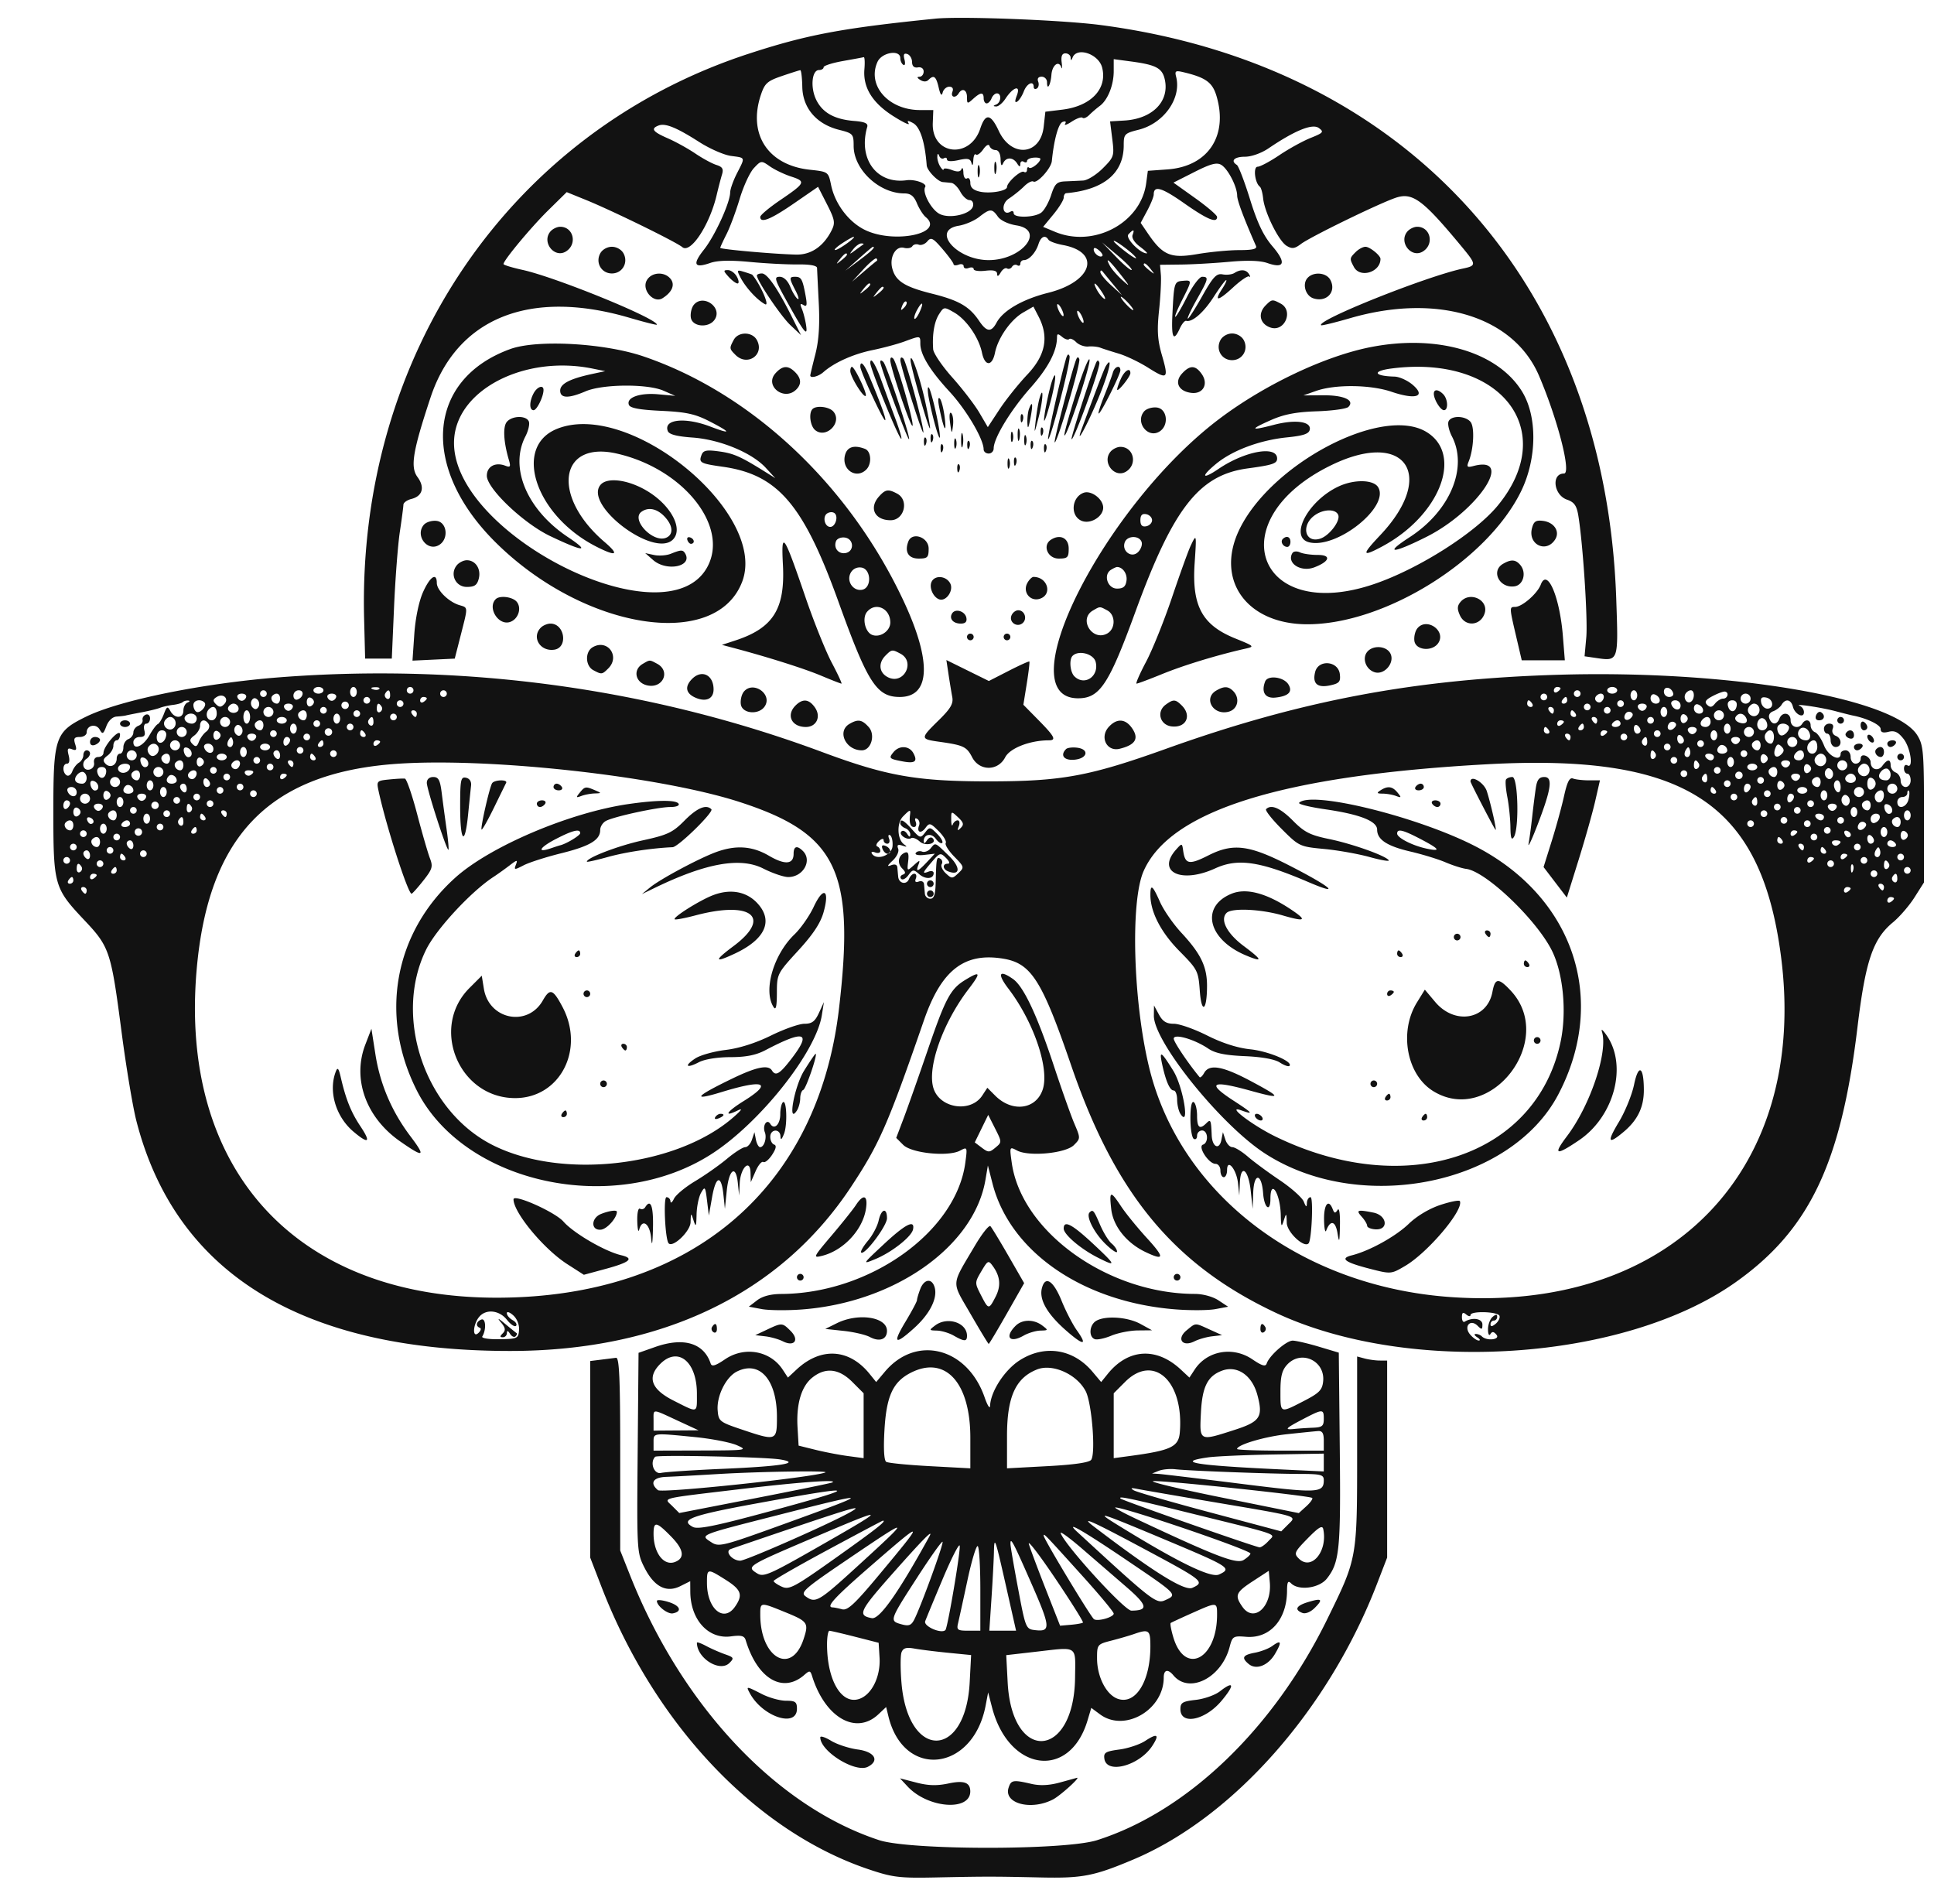 <!DOCTYPE svg PUBLIC "-//W3C//DTD SVG 1.1//EN" "http://www.w3.org/Graphics/SVG/1.1/DTD/svg11.dtd">
<svg xmlns="http://www.w3.org/2000/svg" viewBox="0 0 580 571">
<path fill="#121212" d="M280.5 5.594c-28.06 2.845-38.463 4.801-56 10.531-71.582 23.39-117.309 90.558-115.305 169.375l.305 12h8l.677-15.5c.372-8.525 1.151-18.65 1.73-22.5.579-3.85 1.062-7.514 1.073-8.142.011-.627 1.095-1.411 2.41-1.741 3.332-.836 4.07-3.501 1.818-6.562-2.211-3.007-1.443-7.703 3.897-23.82 7.922-23.909 29.81-32.699 59.645-23.953 4.537 1.33 8.25 2.265 8.25 2.079 0-1.874-30.298-14.231-40.25-16.417-3.163-.694-5.75-1.487-5.75-1.761 0-1.123 8.258-11.045 13.422-16.126l5.533-5.444 5.772 2.345c7.848 3.188 26.983 12.556 28.904 14.151 2.465 2.046 8.175-6.614 10.292-15.609.518-2.2 1.238-4.969 1.601-6.154.515-1.684.149-2.313-1.683-2.887-1.287-.403-4.141-1.951-6.341-3.44-2.2-1.488-5.912-3.538-8.25-4.555-4.516-1.964-5.18-2.893-2.741-3.829 2.017-.774 5.383.595 12.227 4.973 3.129 2.002 7.394 3.868 9.477 4.147 4.436.595 4.325.27 1.787 5.245-1.1 2.156-2.011 4.726-2.024 5.71-.041 3.111-4.57 12.99-7.86 17.144-3.528 4.454-2.948 5.681 1.89 3.994 2.198-.766 6.004-.863 11.865-.303 4.746.453 11.217.791 14.379.751 3.658-.047 5.763.34 5.785 1.065.02.626.25 5.381.513 10.567.331 6.545.014 11.232-1.036 15.33-.831 3.247-1.512 6.092-1.512 6.323 0 .939 2.445.328 3.921-.98 3.221-2.853 8.924-5.42 14.667-6.602 3.252-.669 7.609-1.843 9.682-2.608 4.79-1.767 4.73-1.776 4.73.659 0 3.285 2.884 8.016 8.787 14.414 5.02 5.44 10.179 14.18 10.203 17.286.006.688.685 1.25 1.51 1.25s1.5-.69 1.5-1.533c0-3.073 5.109-11.494 10.999-18.13 5.366-6.044 7.978-11.014 7.995-15.209.005-1.117.291-1.137 1.53-.108.838.696 1.792.997 2.119.67.327-.327 1.273.084 2.102.913.83.829 2.463 1.415 3.631 1.303 1.168-.112 2.799.054 3.624.369.825.315 3.3 1.109 5.5 1.763 2.2.655 6.155 2.547 8.788 4.205 5.907 3.719 6.248 3.41 4.165-3.757-1.309-4.504-1.493-7.358-.859-13.357.444-4.196.692-9.001.551-10.677l-.255-3.048 6.305-.073c3.468-.04 9.984-.411 14.48-.826 5.419-.499 9.274-.37 11.436.384 5.14 1.792 5.701-.122 1.481-5.052-2.675-3.126-4.502-6.952-6.708-14.053-1.667-5.366-3.448-10.014-3.957-10.329-1.986-1.228-.769-2.455 2.433-2.455 1.944 0 4.928-1.064 7.078-2.522 7.917-5.373 13.16-7.493 15.072-6.094 1.593 1.164 1.356 1.452-2.441 2.972-2.312.925-6.53 3.248-9.373 5.163-2.843 1.915-5.787 3.481-6.541 3.481-1.384 0-.84 4.839.674 5.99.369.28.812 1.86.984 3.51.441 4.232 4.669 12.771 7.036 14.208 1.629.989 2.41.889 4.32-.555 2.748-2.078 22.642-11.796 28.171-13.762 5.225-1.858 8.183.293 19.989 14.539 4.48 5.406 4.501 5.735.421 6.6-10.965 2.326-44.022 15.532-42.553 17 .171.172 4.112-.789 8.757-2.134 26.079-7.553 48.968-.562 56.594 17.287 5.648 13.218 9.759 29.317 7.487 29.317-3.855 0-3.119 6.427.898 7.827 2.186.762 2.906 1.78 3.406 4.82 1.383 8.408 2.867 31.14 2.382 36.488l-.514 5.668 3.092.454c7.185 1.055 7.061 1.396 6.408-17.662C481.479 85.43 422.337 19.61 330.078 7.507c-11.523-1.512-41.954-2.686-49.578-1.913m-17.339 12.953C259.941 25.612 266.452 33 275.897 33h3.997l-.155 3.896c-.384 9.618 11.177 10.948 14.249 1.639 1.541-4.667 3.133-4.462 5.538.715 3.788 8.156 12.517 7.341 13.474-1.258l.5-4.492 5.088-.621c8.608-1.051 13.539-6.252 11.946-12.6-1.026-4.088-7.546-6.314-8.872-3.029-.403 1-.52 1-.583 0-.043-.687-.743-1.25-1.554-1.25-1.026 0-1.37.837-1.129 2.75.19 1.512.141 2.163-.109 1.445-.767-2.2-2.744-.703-2.971 2.249-.235 3.064-1.316 4.889-1.316 2.223 0-.917-.723-1.667-1.607-1.667-1.002 0-1.395.553-1.044 1.468.31.807.133 1.734-.393 2.059-.526.325-.956.114-.956-.468 0-1.991-2.048-1.063-2.963 1.344-.503 1.321-1.39 2.697-1.972 3.057-.731.452-.764-.122-.105-1.855 1.232-3.241-1.094-2.576-3.423.979-.871 1.329-2.135 2.38-2.81 2.337-.945-.061-.939-.195.023-.583 1.502-.606 1.681-3.338.219-3.338-.568 0-1.291.675-1.607 1.5-.317.825-.978 1.5-1.469 1.5-.491 0-.893-.675-.893-1.5 0-1.941-.904-1.897-3.171.155-1.718 1.555-1.829 1.524-1.829-.5 0-2.238-1.424-2.896-2.5-1.155-.974 1.576-2.501 1.166-1.862-.5.358-.932-.005-1.5-.958-1.5-.843 0-1.732.788-1.976 1.75-.302 1.193-.683.716-1.198-1.5-.79-3.394-1.46-3.896-3.064-2.292-.603.603-1.512.609-2.45.016-.996-.63-1.076-.948-.242-.959.688-.008 1.25-.71 1.25-1.559 0-.909-.71-1.423-1.726-1.25-1.131.193-1.735-.367-1.75-1.62-.013-1.053-.655-2.125-1.426-2.384-1.01-.339-1.245.126-.843 1.665.307 1.175.15 1.884-.348 1.575-.499-.308-.907-1.208-.907-2.001 0-2.662-5.53-1.767-6.839 1.106m-10.411-.24c-3.162.559-5.75 1.394-5.75 1.855 0 .461-.623.838-1.383.838-2.118 0-2.64 5.102-.9 8.794 1.86 3.947 5.465 5.992 11.397 6.468 3.247.26 4.277.726 3.967 1.795-2.789 9.601 2.848 17.236 11.803 15.987 2.49-.348 6.212.992 5.583 2.009-.972 1.573 1.751 6.725 4.264 8.071 3.033 1.623 9.615.073 10.082-2.374.189-.994-.273-1.75-1.071-1.75-.772 0-2.006-1.125-2.742-2.5-.736-1.375-1.937-2.568-2.669-2.65a99.02 99.02 0 0 0-2.581-.25c-1.494-.119-4.716-3.455-4.833-5.003-.539-7.089-1.99-11.566-4.119-12.705-1.559-.834-1.863-.806-1.291.119.411.666-1.672-.323-4.63-2.198-6.266-3.973-9.11-8.598-8.644-14.063.176-2.062.083-3.685-.207-3.605-.289.08-3.114.603-6.276 1.162M334 21.324c0 4.221-1.78 8.665-4.185 10.448-.944.7-2.36 1.916-3.147 2.703-.786.786-1.694 1.165-2.018.842-.323-.323-1.782.195-3.242 1.151-1.46.957-2.35 1.248-1.979.647.411-.666.11-.875-.774-.536-1.245.478-2.591 5.388-3.211 11.713-.214 2.19-4.42 6.841-5.553 6.141-.45-.278-1.704.38-2.788 1.464-1.083 1.083-3.132 2.731-4.554 3.663-2.467 1.616-1.916 5.403.564 3.87.488-.301.887-.071.887.511 0 1.474 6.26 1.329 8.274-.191.91-.687 2.24-3.05 2.955-5.25 1.116-3.434 1.722-4.016 4.285-4.115 1.642-.064 4.044-.176 5.336-.25 1.292-.074 3.931-1.716 5.864-3.649 3.378-3.378 3.488-3.716 2.852-8.801l-.66-5.288 4.273-.253c8.317-.49 13.479-5.605 12.185-12.073-.726-3.633-2.54-4.627-10.325-5.66L334 17.742v3.582m-99.5 1.47c-4.404 1.502-5.159 2.183-6.331 5.706-3.92 11.783 2.152 21.039 14.694 22.398 5.529.6 5.555.618 6.38 4.6 1.174 5.663 5.28 11.093 10.184 13.467 8.79 4.255 24.056 1 18.181-3.876-.766-.635-1.946-2.49-2.622-4.122-.91-2.198-1.893-2.967-3.792-2.967-7.536 0-15.183-7.166-15.19-14.236-.004-3.578-.189-3.782-4.397-4.841-6.755-1.701-10.873-6.516-11.003-12.865-.057-2.775-.329-5.029-.604-5.008-.275.021-2.75.805-5.5 1.744m118.208.199c1.683 6.433-3.652 14-11.211 15.904-4.268 1.074-4.497 1.312-4.497 4.667 0 8.388-5.96 13.353-17.25 14.369-.413.037-.75.639-.75 1.339s-1.388 2.957-3.085 5.015l-3.086 3.744 3.553 1.484c11.661 4.873 25.75-2.626 27.35-14.557l.501-3.734 5.897-.427c12.151-.879 18.264-10.073 14.672-22.065-1.215-4.053-3.258-5.509-9.957-7.094-2.289-.542-2.584-.355-2.137 1.355m-57.86 21.814c-.84 1.199-1.825 1.883-2.188 1.52-.363-.363-.712.427-.776 1.756-.071 1.489-.283 1.79-.551.784-.35-1.314-1.11-1.481-3.884-.856-2.065.466-3.449.396-3.449-.175 0-.525-.412-.7-.915-.389-.503.311-1.142 0-1.421-.691-.348-.863-.526-.787-.57.244-.035.825.373 2.175.906 3 .533.825.976 1.174.985.775.008-.399 1.11-.309 2.448.2 1.707.648 2.579.566 2.921-.275.269-.66.524-.161.567 1.109.043 1.27.529 2.031 1.079 1.691.55-.34 1 .273 1 1.362 0 1.366.889 2.174 2.872 2.61 3.035.667 8.128-.205 8.128-1.392 0-1.393 4.141-5.111 5.06-4.543.517.319.94.029.94-.645s.279-.947.619-.606c.593.592 3.381-1.595 3.381-2.652 0-.281-.9-.442-2-.359-1.1.083-2 .531-2 .997 0 .465-.45.568-1 .228-.55-.34-1.007-.029-1.015.691-.011.948-.277.896-.964-.191-1.229-1.944-3.337-1.954-4.201-.021-.452 1.013-.703.602-.75-1.229-.042-1.673-.625-2.75-1.487-2.75-.779 0-1.594-.534-1.812-1.187-.24-.72-.996-.329-1.923.994m-68.766 5.606c-1.212 1.29-3.128 5.438-4.258 9.216-1.13 3.779-2.903 8.541-3.939 10.581-1.037 2.041-1.885 3.891-1.885 4.111 0 .436 15.894 1.853 22.696 2.024 4.531.114 8.311-2.471 10.74-7.345 1.084-2.177.9-3.178-1.429-7.742l-2.674-5.242-7.246 4.992C231.096 65.824 228 67.061 228 65.037c0-.529 2.672-2.777 5.938-4.995 7.619-5.174 7.835-5.636 3.321-7.1-2.067-.671-4.932-2.042-6.366-3.047-2.563-1.797-2.645-1.788-4.811.518m72.113.087c.02 1.65.244 2.204.498 1.231.254-.973.237-2.323-.037-3-.274-.677-.481.119-.461 1.769m60.01 1.078-6.294 3.183 6.544 4.67c3.6 2.568 6.545 5.097 6.545 5.62 0 1.992-2.935.774-9.868-4.095-6.768-4.752-9.132-5.434-9.132-2.632 0 .663-.881 2.849-1.957 4.857l-1.957 3.651 2.207 3.242c4.425 6.5 6.801 7.488 14.735 6.128 3.855-.661 9.524-1.202 12.598-1.202 4.096 0 5.442-.334 5.04-1.25-3.73-8.511-5.623-13.576-5.642-15.099-.035-2.739-2.771-8.019-4.774-9.213-1.354-.807-3.173-.324-8.045 2.14m-65.01-.078c.02 1.65.244 2.204.498 1.231.254-.973.237-2.323-.037-3-.274-.677-.481.119-.461 1.769m.455 13.56c-1.44 1.134-4.201 2.317-6.134 2.631C279.123 69.053 286.921 78 296.5 78c9.999 0 17.182-8.996 8.315-10.414-2.442-.39-4.756-1.484-5.557-2.627-1.723-2.461-2.365-2.449-5.608.101m-128.61 4.392c-2.657 3.201 1.245 8.118 4.71 5.936C173.212 73.207 171.979 68 168 68c-.965 0-2.297.653-2.96 1.452m257 0c-2.657 3.201 1.245 8.118 4.71 5.936C430.212 73.207 428.979 68 425 68c-.965 0-2.297.653-2.96 1.452m-83.642.848c-.993 1.081 3.603 5.779 5.546 5.668.306-.017-.659-.938-2.144-2.047-1.599-1.193-2.474-2.608-2.143-3.468.665-1.735.241-1.787-1.259-.153M252.5 73c-1.65 1.093-2.55 1.98-2 1.971 1.003-.016 6.44-3.913 5.5-3.942-.275-.009-1.85.878-3.5 1.971m25.613-.636c-.693.834-1.856 1.288-2.585 1.008-.729-.279-1.597-.07-1.928.466-.331.536-1.463.749-2.515.474-2.427-.635-4.366 2.722-3.519 6.094.966 3.851 3.671 5.592 11.871 7.641 8.157 2.038 11.276 3.837 14.213 8.2 2.249 3.34 3.628 3.471 5.22.495 1.941-3.626 7.82-7.019 15.492-8.941 13.288-3.33 15.99-12.175 4.377-14.33-2.069-.384-4.008-1.097-4.309-1.584-.954-1.543-2.271-.964-2.995 1.316-.817 2.575-2.838 4.797-4.364 4.797-.589 0-1.071.477-1.071 1.059s-.419.8-.931.484c-.512-.317-1.218-.111-1.569.457-.351.568-1.029.791-1.508.495-.478-.295-1.333.26-1.9 1.234-.679 1.166-1.042 1.307-1.062.412-.021-.962-1.055-1.24-3.53-.951-1.925.225-3.5.001-3.5-.498 0-.498-.675-.647-1.5-.33-.825.316-1.5.091-1.5-.5 0-.592-.675-.817-1.5-.5-.825.316-1.517.252-1.538-.143-.02-.396-1.512-2.441-3.314-4.545-2.841-3.319-3.443-3.625-4.535-2.31M334 72.313c0 .247 1.652 1.71 3.671 3.25s3.356 2.289 2.97 1.665c-.791-1.28-6.641-5.609-6.641-4.915m-78.128 2.437c-1.269 1.619-1.222 1.64.628.283 1.1-.807 2.188-1.594 2.417-1.75.229-.156-.054-.283-.628-.283s-1.662.787-2.417 1.75m78.844 2.291c2.318 2.399 4.413 4.158 4.655 3.91.241-.248-1.656-2.21-4.216-4.361l-4.655-3.91 4.216 4.361M180 76c-1.496 2.795.374 6 3.5 6s4.996-3.205 3.5-6c-.619-1.158-2.094-2-3.5-2-1.406 0-2.881.842-3.5 2m77.5 1.61-4 3.579 4.25-3.178c3.658-2.736 4.977-4.054 4-3.996-.137.008-2.05 1.626-4.25 3.595m70.5-2.791c0 1.208 1.897 2.617 2.591 1.924.251-.252-.229-1.027-1.067-1.723-.95-.789-1.524-.865-1.524-.201m78.571.752c-1.859 1.86-1.875 1.993-.536 4.495 1.84 3.438 7.965 1.57 7.965-2.429 0-1.045-3.207-3.637-4.5-3.637-.746 0-2.064.707-2.929 1.571M251.872 77.75c-1.243 1.586-1.208 1.621.378.378.963-.755 1.75-1.543 1.75-1.75 0-.823-.821-.294-2.128 1.372m7.06 3.013-3.432 3.733 3.495-2.998c1.922-1.649 3.685-3.11 3.917-3.248.232-.138.203-.468-.064-.735-.266-.267-2.029 1.195-3.916 3.248m73.941-1.013c.519.963 2.188 2.875 3.71 4.25 2.429 2.194 2.359 1.981-.575-1.75-3.52-4.475-4.712-5.426-3.135-2.5M343 79.378c0 .207.788.995 1.75 1.75 1.586 1.243 1.621 1.208.378-.378-1.307-1.666-2.128-2.195-2.128-1.372M218.5 83c.995 1.1 2.206 2 2.69 2s.399-.9-.19-2-1.799-2-2.69-2c-1.43 0-1.408.235.19 2m3.539.155c1.581 3.062 4.97 6.764 7.379 8.062 1.567.844-1.291-5.781-3.814-8.843-.057-.069-1.155-.449-2.44-.844-2.184-.673-2.257-.567-1.125 1.625M330 81.613c0 .557 1.461 2.335 3.246 3.95l3.247 2.937-2.482-3a637.712 637.712 0 0 1-3.246-3.95c-.475-.59-.765-.566-.765.063m40.185.251c-.723.459-2.308.644-3.523.412-1.85-.354-2.848.715-6.159 6.593-2.174 3.859-4.105 6.862-4.293 6.674-.188-.187 1.038-2.785 2.724-5.773 3.497-6.195 3.631-6.77 1.58-6.77-.817 0-2.848 2.7-4.514 6-1.666 3.3-3.255 6-3.531 6-.277 0 .63-2.235 2.014-4.967 3.066-6.05 3.066-6.056.231-5.821-2.547.21-2.641.513-3.113 10.038-.352 7.109.325 8.403 2.22 4.244.628-1.379 1.488-2.408 1.91-2.288 1.796.511 5.239-2.484 8.249-7.175 1.776-2.767 3.458-5.031 3.739-5.031.281 0-.252 1.164-1.184 2.587-2.607 3.979-1.297 3.809 3.292-.427 2.288-2.112 4.46-3.575 4.827-3.25.366.324.343.028-.053-.66-.827-1.438-2.523-1.586-4.416-.386m-176.25 2.258c-1.54 2.877 2.129 6.958 4.762 5.297 2.911-1.836 3.825-4.085 2.373-5.835-1.888-2.275-5.787-1.981-7.135.538M227 82.619c0 1.551 7.175 12.185 10.04 14.881l3.189 3-2.751-5.486C233.187 86.456 230.109 82 228.487 82c-.818 0-1.487.279-1.487.619m165.04.833c-1.539 1.855-.477 5.275 1.87 6.02 3.978 1.262 6.949-1.999 5.051-5.544-1.215-2.272-5.203-2.546-6.921-.476M235.627 89.75c5.582 10.118 6.683 11.513 6.111 7.75-.25-1.65-.82-3.861-1.267-4.914-.612-1.446-.491-1.716.497-1.105 1.035.639 1.156-.004.58-3.079-.891-4.746-1.268-5.402-3.107-5.402-1.816 0-1.803.4.142 4.16.87 1.683 1.154 2.795.63 2.472-.524-.324-1.516-1.949-2.204-3.611-.781-1.884-1.977-3.021-3.179-3.021-1.726 0-1.538.706 1.797 6.75m23.245-3c-1.243 1.586-1.208 1.621.378.378 1.666-1.307 2.195-2.128 1.372-2.128-.207 0-.995.787-1.75 1.75m70.098.194c.573 1.07 1.535 2.25 2.139 2.623.604.374.325-.501-.62-1.944-2.002-3.055-3.038-3.518-1.519-.679m-66.098.806c-1.243 1.586-1.208 1.621.378.378 1.666-1.307 2.195-2.128 1.372-2.128-.207 0-.995.787-1.75 1.75M337.5 91c.995 1.1 2.035 2 2.31 2 .275 0-.315-.9-1.31-2-.995-1.1-2.035-2-2.31-2-.275 0 .315.9 1.31 2m-129.414.397c-.682.821-1.092 2.53-.913 3.798.409 2.882 5.498 3.274 7.213.555 2.297-3.641-3.542-7.676-6.3-4.353m62.478.31c-.542 1.425-.428 1.54.56.56.684-.679.991-1.486.683-1.793-.308-.308-.867.247-1.243 1.233m109.007-.136c-2.43 2.431-1.76 5.549 1.429 6.644 4.26 1.462 7.041-5.052 3.066-7.18-2.502-1.339-2.635-1.323-4.495.536m-104.617 1.515c-.614 1.147-.928 2.274-.697 2.504.23.23.932-.708 1.559-2.086 1.378-3.024.707-3.35-.862-.418m42.077-1.586c0 .55.436 1.675.969 2.5.533.825.969 1.05.969.5s-.436-1.675-.969-2.5c-.533-.825-.969-1.05-.969-.5m-35.41 2.719c-1.432 2.227-2.075 6.039-1.772 10.493.083 1.217 2.668 5.033 5.744 8.48 3.076 3.447 6.73 8.209 8.12 10.582l2.528 4.314 3.48-5.294c1.914-2.912 5.685-7.63 8.379-10.484 5.47-5.795 6.526-11.264 3.358-17.391l-1.542-2.982-3.084 1.781c-3.716 2.147-7.55 7.624-8.435 12.048-.834 4.171-3.047 4.161-3.909-.016-.935-4.528-4.661-9.918-8.319-12.031-3.034-1.753-3.105-1.745-4.548.5m41.41-.719c0 .55.436 1.675.969 2.5.533.825.969 1.05.969.5s-.436-1.675-.969-2.5c-.533-.825-.969-1.05-.969-.5m-102.996 8.434c-1.339 2.502-1.323 2.635.536 4.495 3.556 3.555 8.777-.041 6.429-4.429-1.38-2.579-5.598-2.619-6.965-.066M366 102c-1.496 2.795.374 6 3.5 6s4.996-3.205 3.5-6c-.619-1.158-2.094-2-3.5-2-1.406 0-2.881.842-3.5 2m-213 2.679c-24.972 9.075-27.025 35.396-4.51 57.821 26.43 26.323 66.144 32.736 74.078 11.962 7.81-20.452-33.556-54.653-55.488-45.877-13.384 5.355-6.541 25.997 11.704 35.305 6.116 3.12 7.112 2.568 2.494-1.384-15.908-13.617-13.68-30.36 3.531-26.532 19.97 4.44 33.908 21.763 27.349 33.991-12.337 23.005-78.268-10.503-75.939-38.593 1.225-14.777 21.354-24.912 41.419-20.856l3.862.781-4 .862c-6.596 1.422-9.5 2.939-9.5 4.962 0 2.355 2.477 2.427 7.628.22 5.102-2.185 18.571-2.286 23.372-.175l3.5 1.538-5.104-.465c-5.535-.505-9.637.969-8.796 3.16.373.973 3.176 1.493 9.712 1.801 7.474.353 10.167.937 14.438 3.134 6.618 3.403 6.713 4.03.239 1.57-7.558-2.872-14.076-2.178-12.72 1.355.388 1.011 2.676 1.611 7.44 1.952 8.225.589 17.774 4.537 21.942 9.074l2.849 3.099-2.914-1.822c-7.451-4.661-9.547-5.595-13.89-6.19-3.814-.523-4.773-.335-5.3 1.038-.893 2.327-.408 2.599 6.348 3.554 16.525 2.336 24.188 11.282 34.724 40.536 8.764 24.338 11.448 28.5 18.377 28.5 9.217 0 9.622-10.672 1.095-28.87-16.277-34.734-45.495-62.192-77.94-73.246-11.784-4.015-31.96-5.127-40-2.205m258.069-.591c-13.688 2.685-31.715 11.218-45.294 21.44-34.556 26.013-63.843 83.872-42.454 83.872 6.483 0 9.216-4.124 17.165-25.9 11.377-31.169 19.116-41.06 33.672-43.036 7.527-1.022 8.842-1.463 8.842-2.964 0-3.981-9.636-2.272-17.577 3.117-4.952 3.36-5.429 2.358-.724-1.522 4.91-4.051 13.123-7.113 21.289-7.939 4.911-.497 6.565-1.059 6.805-2.314.475-2.477-4.349-3.121-10.792-1.44-7.11 1.855-7.336 1.433-.781-1.46 3.878-1.711 7.516-2.403 13.702-2.607 4.631-.153 8.884-.741 9.45-1.307 1.991-1.991-1.307-3.529-7.488-3.492l-6.012.036 3.814-1.346c5.707-2.014 16.3-1.895 22.621.253 7.259 2.467 10.434 1.447 6.387-2.052-1.543-1.335-4.018-2.459-5.5-2.497-6.267-.164-6.785-1.668-.838-2.433 32.79-4.22 50.401 18.563 31.797 41.134-6.727 8.161-23.555 18.863-36.858 23.44-35.54 12.227-46.792-19.416-12.709-35.743 21.978-10.528 31.281 3.245 14.311 21.188-5.633 5.956-5.51 6.632.611 3.352 17.428-9.341 24.459-27.728 13.157-34.408-13.402-7.921-46.901 9.813-56.178 29.739-6.958 14.948 2.513 27.925 20.438 28.002 23.216.1 54.052-19.042 64.24-39.879 4.783-9.785 4.913-22.415.306-29.9-7.337-11.922-25.464-17.245-45.402-13.334m-91.35 3.412c-1.558 5.238-5.711 23.842-5.393 24.159.64.64 6.889-23.515 6.431-24.859-.282-.826-.66-.571-1.038.7m-52.719.548c0 2.098 6.123 20.162 6.655 19.631.604-.605-4.645-18.932-5.766-20.129-.547-.584-.889-.393-.889.498m3.02.002c.023 1.692 6.764 22.847 6.893 21.631.181-1.707-5.096-21.224-5.983-22.131-.582-.595-.923-.408-.91.5m3.051-.05c-.008 1.884 5.741 21.909 5.849 20.373.044-.62-.667-4.445-1.58-8.5-1.679-7.462-4.256-14.628-4.269-11.873m49.601 0c-1.373 3.672-6.714 24.291-6.379 24.627.647.646 7.855-23.69 7.387-24.938-.302-.804-.629-.703-1.008.311m-.115 10.335c-2.046 6.509-3.549 12.007-3.338 12.217.689.689 7.996-21.408 7.522-22.747-.254-.718-2.137 4.021-4.184 10.53M261 108.863c0 1.648 7.984 21.336 9.179 22.636.505.549-.25-2.151-1.679-6-1.429-3.85-3.326-9.024-4.214-11.499-1.731-4.818-3.286-7.25-3.286-5.137m2.992-.313c-.011 1.34 8.254 23.537 8.626 23.165.498-.497-6.687-22.129-7.694-23.165-.584-.6-.927-.6-.932 0m64.628.45c-1.767 4.327-7.558 22.396-7.269 22.684.652.652 8.791-21.757 8.34-22.962-.324-.864-.638-.783-1.071.278m-70.62.945c0 1.381 6.79 16.055 7.429 16.055.501 0-1.213-4.76-4.844-13.45-1.427-3.415-2.585-4.582-2.585-2.605m73.625-.147c-.48.776-2.663 6.462-7.181 18.702-2.223 6.023 1.746-1.291 5.031-9.271 3.169-7.697 4.391-13.057 2.15-9.431m-99.05 2.119c-3.42 3.779 2.603 8.505 6.225 4.883 1.63-1.63 1.508-3.35-.371-5.229-2.081-2.08-3.747-1.982-5.854.346m22.429-.667c.005 1.697 3.974 8.105 4.62 7.46.549-.55-3.334-8.71-4.144-8.71-.264 0-.478.563-.476 1.25m78.736.5c-.272.963-1.443 4.112-2.602 7-1.16 2.888-1.897 5.25-1.638 5.25.643 0 6.5-11.688 6.5-12.971 0-1.708-1.731-1.155-2.26.721m20.707.309c-2.323 2.567-.978 5.293 2.837 5.751 3.52.423 5.214-2.655 3.112-5.655-1.892-2.701-3.567-2.728-5.949-.096m-18.286 1.488c-.639 1.401-1.146 2.863-1.128 3.25.048 1.009 3.967-3.84 3.967-4.908 0-1.81-1.716-.809-2.839 1.658m-20.611.56c-.895 2.51-2.503 10.36-2.435 11.893.036.825.9-1.637 1.921-5.471 1.604-6.026 1.96-10.476.514-6.422m-155.515 3.827c-1.325 2.476-1.33 5.066-.01 5.066.975 0 2.975-4.078 2.975-6.065 0-1.641-1.893-1.003-2.965.999m118.508 1.43c1.056 5.649 3.269 13.379 3.332 11.636.085-2.325-2.564-14.023-3.351-14.804-.387-.383-.378 1.043.019 3.168M430 118.066c0 1.71 1.983 4.934 3.035 4.934 1.365 0 1.2-3.365-.235-4.8-1.486-1.486-2.8-1.549-2.8-.134M311.73 119.5c-.321 1.1-.821 4.025-1.11 6.5-.513 4.382-.49 4.356.9-1 1.325-5.108 1.51-9.956.21-5.5m-30.084 2.531c1.296 6.586 2.3 8.632 1.701 3.469-.32-2.75-.987-5.436-1.483-5.969-.539-.58-.627.424-.218 2.5m26.978.508c-.343.893-.572 2.825-.509 4.293.086 1.998.311 1.664.895-1.332.828-4.251.645-5.65-.386-2.961m-64.957.128c-1.189 1.188-.706 5.056.785 6.293 3.269 2.714 8.222-2.239 5.508-5.508-1.237-1.491-5.105-1.974-6.293-.785m99.415.734c-2.692 3.244 1.168 8.193 4.668 5.985 2.894-1.826 2.313-6.821-.836-7.187-1.422-.165-3.146.376-3.832 1.202m-58.161 3.35c.478 3.451.547 3.521.877.877.197-1.579-.036-3.266-.519-3.749-.503-.503-.656.722-.358 2.872m21.158-1.168c.048 1.165.285 1.402.604.605.289-.722.253-1.585-.079-1.917-.332-.332-.568.258-.525 1.312m-154.087.927c-1.225 1.475-.981 5.988.617 11.409.604 2.05.438 2.313-1.089 1.727-2.987-1.146-5.52.237-5.52 3.014 0 3.815 10.965 14.257 19 18.094 9.973 4.762 12.226 4.901 5.368.33-12.335-8.22-17.664-20.809-12.796-30.224.865-1.672 1.329-3.675 1.032-4.45-.717-1.869-5.032-1.804-6.612.1m282.404-.1c-.297.775.167 2.778 1.032 4.45 4.874 9.426-.582 22.405-12.716 30.248-7.791 5.035-5.142 4.992 4.994-.081 15.438-7.727 26.674-24.554 14.222-21.298-1.925.504-2.148.305-1.486-1.318 1.527-3.746 1.841-10.365.565-11.903-1.579-1.902-5.894-1.966-6.611-.098m-129.201 4.09c.02 1.65.244 2.204.498 1.231.254-.973.237-2.323-.037-3-.274-.677-.481.119-.461 1.769m6.884-.917c.048 1.165.285 1.402.604.605.289-.722.253-1.585-.079-1.917-.332-.332-.568.258-.525 1.312M288.232 132c0 1.925.206 2.713.457 1.75.252-.963.252-2.537 0-3.5-.251-.963-.457-.175-.457 1.75m14.926-1c0 1.375.227 1.938.504 1.25.278-.687.278-1.812 0-2.5-.277-.687-.504-.125-.504 1.25m-24.079.583c.048 1.165.285 1.402.604.605.289-.722.253-1.585-.079-1.917-.332-.332-.568.258-.525 1.312m28.079.417c0 1.375.227 1.938.504 1.25.278-.687.278-1.812 0-2.5-.277-.687-.504-.125-.504 1.25m-30.079.583c.048 1.165.285 1.402.604.605.289-.722.253-1.585-.079-1.917-.332-.332-.568.258-.525 1.312m9.079.417c0 1.375.227 1.938.504 1.25.278-.687.278-1.812 0-2.5-.277-.687-.504-.125-.504 1.25m3.921.583c.048 1.165.285 1.402.604.605.289-.722.253-1.585-.079-1.917-.332-.332-.568.258-.525 1.312m19 0c.048 1.165.285 1.402.604.605.289-.722.253-1.585-.079-1.917-.332-.332-.568.258-.525 1.312m-27 1c.048 1.165.285 1.402.604.605.289-.722.253-1.585-.079-1.917-.332-.332-.568.258-.525 1.312m31 0c.048 1.165.285 1.402.604.605.289-.722.253-1.585-.079-1.917-.332-.332-.568.258-.525 1.312m-59.672 1.93c-1.081 4.309 3.379 7.301 6.393 4.287 1.714-1.714 1.482-5.478-.382-6.193-3.306-1.269-5.379-.611-6.011 1.906m79.633-1.061c-2.657 3.201 1.245 8.118 4.71 5.936 3.462-2.181 2.229-7.388-1.75-7.388-.965 0-2.297.653-2.96 1.452M302.158 139c0 1.375.227 1.938.504 1.25.278-.687.278-1.812 0-2.5-.277-.687-.504-.125-.504 1.25m1.921-.417c.048 1.165.285 1.402.604.605.289-.722.253-1.585-.079-1.917-.332-.332-.568.258-.525 1.312m-17 2c.048 1.165.285 1.402.604.605.289-.722.253-1.585-.079-1.917-.332-.332-.568.258-.525 1.312m-107 4.821c-5.05 6.086 16.081 22.036 21.721 16.396 3.269-3.269-.756-10.587-8.157-14.831-5.577-3.199-11.628-3.897-13.564-1.565m221.421.437c-9.191 4.243-15.031 15.235-8.909 16.771 8.302 2.084 24.328-10.728 20.69-16.541-1.416-2.262-7.138-2.374-11.781-.23m-137.845 2.988c-3.147 3.477-1.376 7.171 3.438 7.171 4.106 0 5.598-6.024 1.973-7.965-2.678-1.433-3.506-1.311-5.411.794M325 147.763c-3.518 1.259-4.117 6.569-.933 8.273 2.799 1.498 7.191-1.26 6.744-4.235-.371-2.472-3.707-4.79-5.811-4.038m-132.648 5.722c-3.168 2.316 3.385 9.303 7.321 7.806 2.124-.807 2.246-3.124.295-5.604-2.377-3.023-5.327-3.876-7.616-2.202m55.744.456c-1.511.934-.815 4.059.904 4.059 1.464 0 2.466-2.934 1.374-4.026-.501-.501-1.497-.516-2.278-.033m146.251.528c-4.279 2.998-3.043 8.522 1.579 7.055 2.709-.86 6.098-5.299 5.411-7.088-.713-1.858-4.315-1.84-6.99.033M342 156c0 1.506.522 2.046 1.75 1.81.962-.186 1.75-1 1.75-1.81s-.788-1.624-1.75-1.81c-1.228-.236-1.75.304-1.75 1.81m-214.918 1.401c-2.692 3.244 1.168 8.193 4.668 5.985 2.894-1.826 2.313-6.821-.836-7.187-1.422-.165-3.146.376-3.832 1.202m332.341 1.049c-1.226 4.888 4.326 7.517 6.97 3.3 1.506-2.403-.331-5.159-3.709-5.563-2.098-.251-2.742.196-3.261 2.263m-253.273 3.5c.22.66.726 1.166 1.125 1.125 1.196-.124.964-1.495-.325-1.925-.66-.22-1.02.14-.8.8m28.646 7.392c.697 13.271-2.907 19-14.296 22.723l-4 1.308 3.5.93c10.284 2.732 21.15 6.171 26.22 8.298 3.146 1.319 5.906 2.399 6.134 2.399.229 0-1.075-2.812-2.896-6.25-1.821-3.437-5.341-12.187-7.823-19.443-6.634-19.4-7.392-20.504-6.839-9.965m15.924-7.054c-.793 2.066.755 3.96 2.9 3.547 2.657-.512 2.461-4.252-.243-4.638-1.167-.166-2.363.324-2.657 1.091m21.69.087c-1.199 3.123.014 5.125 3.104 5.125 2.651 0 2.986-.336 2.986-3 0-3.41-4.936-5.133-6.09-2.125m42.753-.518c-2.61 1.695-.974 5.643 2.337 5.643 2.667 0 3-.333 3-3 0-3.168-2.57-4.44-5.337-2.643m22.169.721c-1.023 2.666 2.017 4.93 3.983 2.964.88-.88 1.346-2.262 1.036-3.071-.752-1.957-4.256-1.883-5.019.107m19.704 1.172c-.707 1.512-3.22 8.481-5.585 15.485-2.366 7.004-5.858 15.666-7.761 19.25-1.902 3.583-3.174 6.513-2.825 6.512.349-.002 3.862-1.319 7.805-2.926 6.41-2.612 16.452-5.669 24.784-7.546 2.858-.644 2.761-.743-3-3.071-9.968-4.028-13.061-9.771-12.18-22.618.601-8.774.562-8.937-1.238-5.086m27.658-2.111c-.799.799.104 2.361 1.365 2.361.518 0 .941-.675.941-1.5 0-1.546-1.18-1.987-2.306-.861m-183.527 4.423c-1.283.514-3.533.679-5 .367l-2.667-.568 2.361 2.069c4.102 3.596 12.022 1.926 9.583-2.02-.673-1.09-1.228-1.07-4.277.152m186.431-.22c-1.852 2.996 2.492 5.835 6.561 4.288 4.642-1.765 5.193-3.725 1.045-3.72-2.037.003-4.446-.344-5.353-.771-.907-.426-1.921-.335-2.253.203m-250.587 3.645c-2.193 2.642-.416 6.513 2.989 6.513 2.329 0 3.097-.537 3.593-2.513.723-2.881-.983-5.487-3.593-5.487-.965 0-2.31.669-2.989 1.487m313.739-.407c-3.721 2.168-1.057 7.385 3.445 6.747 2.649-.376 3.67-4.08 1.759-6.382-1.398-1.684-2.773-1.781-5.204-.365m-195.644 2.721c-1.336 2.497.767 5.563 3.46 5.044 2.928-.564 2.717-6.234-.248-6.656-1.356-.193-2.572.418-3.212 1.612m78.057-.923c-2.356 1.493-1.006 5.622 1.837 5.622 1.874 0 2.584-.598 2.837-2.387.289-2.041-1.13-4.082-2.837-4.082-.275 0-1.102.381-1.837.847m-206.323 6.75c-1.221 2.762-2.266 7.822-2.59 12.551l-.543 7.924 6.337-.301 6.336-.302 1.787-7c2.234-8.749 2.257-8.237-.417-9.048-3.18-.964-6.75-4.469-6.75-6.626 0-3.306-2.077-1.907-4.16 2.802m152.469-2.992c-.668 1.741.634 4.512 2.396 5.099 2.074.691 4.379-2.709 3.258-4.804-1.261-2.356-4.792-2.54-5.654-.295m28.765.226c-1.445 2.699.878 5.605 3.752 4.693 3.898-1.237 2.379-6.555-1.873-6.555-.485 0-1.331.838-1.879 1.862m153.999.447c-1.033 2.715-5.612 6.691-7.708 6.691-1.728 0-1.726.066.305 8.75l1.696 7.25h12.923l-.583-7.25c-.951-11.842-4.691-20.549-6.633-15.441m-313.406 4.358c-2.56 2.559.774 7.963 4.234 6.864 2.508-.796 3.649-4.163 2.059-6.079-1.237-1.491-5.105-1.974-6.293-.785m289.308.863c-.97 1.169-1.004 2.111-.143 4 1.589 3.487 6.116 3.162 7.383-.53 1.396-4.066-4.428-6.858-7.24-3.47m-177.964 2.957c-1.531 1.845-.577 6.082 1.553 6.899 2.39.917 5.436-1.168 5.436-3.721 0-4.237-4.436-6.254-6.989-3.178m67.739-.407c-4.363 2.541-.208 9.306 4.25 6.92 2.579-1.38 2.619-5.598.066-6.965-2.302-1.232-2.12-1.234-4.316.045m-42.216.865c-.965 1.561.305 3.055 2.598 3.055 1.375 0 1.908-.552 1.68-1.739-.384-1.992-3.305-2.891-4.278-1.316m17.789.656c-.767 1.998 1.665 3.654 3.334 2.269 1.513-1.256.638-3.87-1.295-3.87-.784 0-1.701.72-2.039 1.601M162.2 188.2c-2.86 2.86-.228 7.225 3.995 6.627 4.227-.599 3.195-7.827-1.117-7.827-.923 0-2.218.54-2.878 1.2m262.886.197c-.682.821-1.092 2.53-.913 3.798.409 2.882 5.498 3.274 7.213.555 2.297-3.641-3.542-7.676-6.3-4.353M290 191c0 .55.45 1 1 1s1-.45 1-1-.45-1-1-1-1 .45-1 1m11 0c0 .55.45 1 1 1s1-.45 1-1-.45-1-1-1-1 .45-1 1m-123.25 3.08c-2.35 1.369-2.237 5.589.184 6.885 2.502 1.339 2.635 1.323 4.495-.536 3.639-3.639-.256-8.925-4.679-6.349m232.29 1.372c-1.625 1.958-.429 5.29 2.199 6.124 2.966.941 6.18-2.925 4.711-5.669-1.206-2.254-5.199-2.517-6.91-.455m-144.469 1.119c-2.329 2.33-1.923 5.311.899 6.597 4.646 2.117 8.095-4.725 3.596-7.133-2.502-1.339-2.635-1.323-4.495.536m56.096.096c-1.087 1.086-.761 4.839.533 6.133 3.014 3.014 7.474.022 6.393-4.287-.618-2.459-5.115-3.658-6.926-1.846M192.75 199.08c-3.048 1.775-2.22 5.658 1.375 6.447 4.678 1.028 7.08-4.276 2.941-6.492-2.302-1.232-2.12-1.234-4.316.045m91.709 3.133c.357 2.358.861 5.419 1.122 6.802.375 1.984-.48 3.451-4.053 6.958-5.61 5.505-5.605 5.648.222 6.47 7.215 1.019 8.149 1.46 9.787 4.628 2.179 4.214 7.742 4.223 9.918.016 1.423-2.751 7.435-5.087 13.094-5.087 2.323 0 1.74-1.138-3.098-6.049l-4.548-4.618 1.024-6.358c.563-3.497.912-6.47.775-6.607-.137-.136-2.925 1.122-6.197 2.797l-5.948 3.046-6.373-3.143-6.372-3.142.647 4.287m109.949-.701c-.878 3.498.663 4.851 4.551 3.997 2.692-.591 3.111-1.084 2.849-3.351-.461-3.983-6.432-4.504-7.4-.646M83.877 203.1c-22.909 1.766-47.824 6.822-57.966 11.764C16.543 219.428 16 220.98 16 243.18c0 22.286.248 23.159 9.281 32.735 7.609 8.066 8.003 9.254 11.202 33.734 1.355 10.368 3.338 22.262 4.406 26.43 11.727 45.768 49.604 69.072 112.206 69.034 45.383-.028 80.938-17.151 102.104-49.173 8.534-12.912 11.043-18.64 21.872-49.94 5.239-15.145 12.144-20.491 23.9-18.505 8.296 1.402 11.532 6.511 20.279 32.019 13.184 38.45 30.694 59.661 61.127 74.045 40.008 18.91 104.689 14.658 138.17-9.083 22.073-15.651 31.585-35.56 36.498-76.386 2.398-19.928 4.637-26.555 10.647-31.509 1.977-1.629 4.879-4.99 6.451-7.467l2.857-4.506v-20.436c0-18.677-.172-20.714-1.996-23.666-6.976-11.287-56.571-19.669-107.504-18.169-43.147 1.271-77.387 7.72-117.707 22.169-23.121 8.286-31.367 9.803-53.293 9.803-21.536 0-30.579-1.59-49.856-8.765-51.228-19.067-106.921-26.747-162.767-22.444m123.694.471c-2.256 2.257-1.939 4.304.865 5.582 3.229 1.471 5.564.455 5.564-2.422 0-4.327-3.527-6.061-6.429-3.16m171.839.804c-1.232 3.208.024 5.14 3.126 4.807 3.918-.42 5.218-1.76 3.841-3.96-1.418-2.264-6.2-2.846-6.967-.847M94 207c0 .55.675 1 1.5 1s1.5-.45 1.5-1-.675-1-1.5-1-1.5.45-1.5 1m11 .5c0 .825.45 1.5 1 1.5s1-.675 1-1.5-.45-1.5-1-1.5-1 .675-1 1.5m6.813-.817c.721.289 1.584.253 1.916-.079.332-.332-.258-.568-1.312-.525-1.165.048-1.402.285-.604.604M122 207c0 .55.45 1 1 1s1-.45 1-1-.45-1-1-1-1 .45-1 1m101.086.397c-.682.821-1.092 2.53-.913 3.798.409 2.882 5.498 3.274 7.213.555 2.297-3.641-3.542-7.676-6.3-4.353m141.664-.317c-3.947 2.299-.95 7.51 3.654 6.355 2.825-.709 3.574-4.057 1.396-6.235-1.445-1.445-2.722-1.476-5.05-.12m101.25-.021c0 .582.45.781 1 .441s1-.816 1-1.059-.45-.441-1-.441-1 .477-1 1.059m16-.059c0 .55.675 1 1.5 1s1.5-.45 1.5-1-.675-1-1.5-1-1.5.45-1.5 1m17 .417c0 .87.712 1.583 1.583 1.583s1.406-.534 1.188-1.187c-.618-1.855-2.771-2.162-2.771-.396M78 208c0 .55.45 1 1 1s1-.45 1-1-.45-1-1-1-1 .45-1 1m10 .583c0 .871.534 1.406 1.188 1.188 1.854-.618 2.161-2.771.395-2.771-.87 0-1.583.713-1.583 1.583m27.543-.652c-.317.512-.118 1.213.441 1.559.559.345 1.016-.074 1.016-.931 0-1.757-.6-2.015-1.457-.628M132 208c0 .55.45 1 1 1s1-.45 1-1-.45-1-1-1-1 .45-1 1m340 0c0 .55.45 1 1 1s1-.45 1-1-.45-1-1-1-1 .45-1 1m17 .5c0 .825.45 1.5 1 1.5s1-.675 1-1.5-.45-1.5-1-1.5-1 .675-1 1.5m16.5-.5c-.816 1.32.38 3.192 1.569 2.457 1.215-.75 1.207-3.457-.01-3.457-.518 0-1.219.45-1.559 1m8.152.714c-2.16 1.129-2.567 1.767-1.683 2.638.879.865 1.457.779 2.348-.352.651-.825 1.746-1.5 2.433-1.5 1.382 0 1.887-1.854.575-2.113-.454-.089-2.107.508-3.673 1.327M65 209c-1.181.73-1.23 1.17-.242 2.158.966.966 1.509.975 2.442.042 1.622-1.622-.195-3.439-2.2-2.2m6.192.075c.197.591.785 1.075 1.308 1.075s1.111-.484 1.308-1.075c.197-.591-.391-1.075-1.308-1.075s-1.505.484-1.308 1.075m10.502-.436c-.799.799.104 2.361 1.365 2.361.518 0 .941-.675.941-1.5 0-1.546-1.18-1.987-2.306-.861m16.498.436c.197.591.785 1.075 1.308 1.075s1.111-.484 1.308-1.075c.197-.591-.391-1.075-1.308-1.075s-1.505.484-1.308 1.075M462 209c0 .55.45 1 1 1s1-.45 1-1-.45-1-1-1-1 .45-1 1m16.543-.069c-.683 1.105.894 2.299 1.818 1.375.95-.951.773-2.306-.302-2.306-.518 0-1.2.419-1.516.931m16.457.486c0 .87.712 1.583 1.583 1.583 1.766 0 1.459-2.153-.395-2.771-.654-.218-1.188.317-1.188 1.188m27 .083c0 .825.675 1.5 1.5 1.5s1.5-.675 1.5-1.5-.675-1.5-1.5-1.5-1.5.675-1.5 1.5m-446.5.5c-.399.646-.276 1.624.274 2.174.667.667 1.242.609 1.726-.174.399-.646.276-1.624-.274-2.174-.667-.667-1.242-.609-1.726.174m16.5.5c0 .917.484 1.505 1.075 1.308.591-.197 1.075-.786 1.075-1.308s-.484-1.111-1.075-1.308c-.591-.197-1.075.391-1.075 1.308m17-.5c0 .55.45 1 1 1s1-.45 1-1-.45-1-1-1-1 .45-1 1m17 .059c0 .582.45.781 1 .441s1-.816 1-1.059-.45-.441-1-.441-1 .477-1 1.059M468.5 210c-.34.55-.141 1 .441 1s1.059-.45 1.059-1-.198-1-.441-1-.719.45-1.059 1m59.673.659c.195 1.013 1.023 1.841 1.841 1.841 2.143 0 1.834-2.906-.355-3.327-1.336-.257-1.743.15-1.486 1.486m-473.391-.108c-.303.303-1.615.675-2.916.828-1.301.152-3.041.544-3.866.871-.825.327-3.3.932-5.5 1.345-2.2.412-4.337.841-4.75.952-.413.112-1.661.259-2.775.328-1.223.076-2.438 1.213-3.07 2.875-.914 2.403-1.166 2.535-2.002 1.042-1.076-1.923-3.903-1.332-3.903.815 0 .766-.93 1.393-2.067 1.393-1.661 0-1.933.423-1.385 2.151.545 1.716.353 2.025-.945 1.527-1.319-.506-1.51-.155-1.007 1.849.381 1.517.192 2.473-.488 2.473-1.384 0-1.461 2.664-.101 3.504.554.343 1.308-.193 1.675-1.191.367-.997 1.264-2.173 1.993-2.613.729-.44 1.325-1.452 1.325-2.25 0-.797.45-1.45 1-1.45s1 .423 1 .941-.45 1.219-1 1.559c-1.728 1.068-1.134 3.674.75 3.287 1.007-.207 1.625-1.087 1.456-2.073-.172-1.005.345-1.714 1.25-1.714.849 0 1.56-.562 1.58-1.25.061-2.13 4.953-7.556 4.959-5.5.003.963-.445 1.75-.995 1.75s-1 .738-1 1.64c0 .902-.788 2.221-1.75 2.932-1.333.985-1.473 1.575-.587 2.474 1.372 1.392 3.337.447 3.337-1.605 0-.793.45-1.441 1-1.441s1-.852 1-1.893.675-2.152 1.5-2.469c.825-.316 1.5-1.216 1.5-2 0-.783.679-1.685 1.509-2.003.83-.319 1.393-1.098 1.25-1.732-.142-.634.304-1.359.991-1.611.688-.252 1.25.254 1.25 1.125 0 .87-.502 1.583-1.117 1.583-.624 0-.886.882-.593 2 .388 1.483.03 2-1.384 2-1.067 0-1.906.692-1.906 1.573 0 2.506 2.968 1.229 4.818-2.073.925-1.65 2.049-3.16 2.497-3.355.448-.195 1.267-1.545 1.82-3 .897-2.359 1.111-2.456 1.985-.895 1.31 2.342 3.88 2.231 3.88-.167 0-1.054.563-2.143 1.25-2.421.698-.281.771-.539.167-.583-.596-.043-1.332.169-1.635.472m3.218.89c0 .793.399 1.688.887 1.989 1.101.681 3.342-1.868 2.438-2.772-1.19-1.19-3.325-.687-3.325.783m44.553-.526a1.116 1.116 0 0 0 .362 1.532c.521.322 1.21.159 1.532-.362a1.116 1.116 0 0 0-.362-1.532 1.116 1.116 0 0 0-1.532.362M119 211c0 .55.45 1 1 1s1-.45 1-1-.45-1-1-1-1 .45-1 1m119.571.571c-2.88 2.881-1.172 6.429 3.094 6.429 3.203 0 4.652-3.102 2.731-5.845-1.788-2.553-3.667-2.741-5.825-.584m111.025-.265c-2.852 2.085-1.741 6.12 1.795 6.524 4.307.492 6.098-3.198 3.038-6.259-1.91-1.909-2.537-1.944-4.833-.265M458 211c0 .55.477 1 1.059 1s.781-.45.441-1-.816-1-1.059-1-.441.45-.441 1m27 0c0 .55.45 1 1 1s1-.45 1-1-.45-1-1-1-1 .45-1 1m16.229.188c.618 1.854 2.771 2.161 2.771.395 0-.87-.712-1.583-1.583-1.583s-1.406.534-1.188 1.188m16.948.365c.452 2.172 2.227 2.305 2.633.197.21-1.095-.28-1.75-1.31-1.75-.961 0-1.512.647-1.323 1.553m16.123-.228c-.44.729-1.58 1.612-2.533 1.963-1.051.385-1.501 1.242-1.143 2.174.752 1.959 2.27 1.978 3.014.038.846-2.203 3.362-1.828 3.362.5 0 2.07 2.413 2.76 3.5 1 .942-1.524 2.5-1.192 2.5.531 0 .843.598 1.761 1.33 2.042.731.281 1.94 2.067 2.686 3.969 1.256 3.2 4.984 5.039 4.984 2.458 0-.55.675-1 1.5-1 .833 0 1.5.889 1.5 2s.667 2 1.5 2c.825 0 1.5-.661 1.5-1.469 0-.894.586-1.243 1.5-.893.825.317 1.5 1.176 1.5 1.91 0 2.186 2.212 2.882 3.512 1.105 1.511-2.067 2.488-2.115 2.488-.122 0 .843.675 1.791 1.5 2.107.825.317 1.5 1.428 1.5 2.469s.675 1.893 1.5 1.893c.833 0 1.5-.889 1.5-2 0-1.1-.45-2-1-2s-1-.702-1-1.559.45-1.281 1-.941c1.915 1.183 1.001-5.229-1.132-7.94-1.619-2.059-2.701-2.568-4.5-2.116-1.67.419-2.368.169-2.368-.847 0-1.226-4.048-3.187-8.31-4.026-.654-.129-2.99-.714-5.19-1.301-4.293-1.145-12.823-2.411-10.75-1.595.688.27 1.25 1.115 1.25 1.877 0 2.002-2.707.675-3.308-1.621-.583-2.231-2.234-2.526-3.392-.606m-465.757.606c-.74 1.197 1.141 2.382 2.473 1.559 1.119-.691.384-2.49-1.016-2.49-.485 0-1.141.419-1.457.931m16.649.144c.197.591.785 1.075 1.308 1.075s1.111-.484 1.308-1.075c.197-.591-.391-1.075-1.308-1.075s-1.505.484-1.308 1.075m27.808.484c0 .857.457 1.276 1.016.931.559-.346.758-1.047.441-1.559-.857-1.387-1.457-1.129-1.457.628M475 212c0 .55.45 1 1 1s1-.45 1-1-.45-1-1-1-1 .45-1 1m16.192.075c.197.591.786 1.075 1.308 1.075s1.111-.484 1.308-1.075c.197-.591-.391-1.075-1.308-1.075s-1.505.484-1.308 1.075m16.808.342c0 .87.712 1.583 1.583 1.583 1.766 0 1.459-2.153-.395-2.771-.654-.218-1.188.317-1.188 1.188m16.446-.33c-1.03 1.668 1.287 3.58 2.667 2.2 1.154-1.154.432-3.287-1.113-3.287-.485 0-1.184.489-1.554 1.087m-461.779.58c-1.218 1.218-.689 3.333.833 3.333.833 0 1.5-.889 1.5-2 0-1.992-1.066-2.601-2.333-1.333M79 213.5c0 .825.675 1.5 1.5 1.5s1.5-.675 1.5-1.5-.675-1.5-1.5-1.5-1.5.675-1.5 1.5m17-.5c0 .55.45 1 1 1s1-.45 1-1-.45-1-1-1-1 .45-1 1m368.5 0c.34.55.816 1 1.059 1s.441-.45.441-1-.477-1-1.059-1-.781.45-.441 1m16.5 0c0 .55.45 1 1 1s1-.45 1-1-.45-1-1-1-1 .45-1 1m17 .5c0 .825.45 1.5 1 1.5s1-.675 1-1.5-.45-1.5-1-1.5-1 .675-1 1.5M73 215c0 1.1.45 2 1 2s1-.9 1-2-.45-2-1-2-1 .9-1 2m16.694-1.361c-.799.799.104 2.361 1.365 2.361.518 0 .941-.675.941-1.5 0-1.546-1.18-1.987-2.306-.861M106 214c0 .55.45 1 1 1s1-.45 1-1-.45-1-1-1-1 .45-1 1m17.5 0c.34.55.816 1 1.059 1s.441-.45.441-1-.477-1-1.059-1-.781.45-.441 1m347.5 0c0 .55.477 1 1.059 1s.781-.45.441-1-.816-1-1.059-1-.441.45-.441 1m16.469.05c-.95 1.538.351 2.53 1.635 1.246.718-.718.735-1.277.052-1.699-.56-.346-1.319-.142-1.687.453m26.531.45c0 .825.675 1.5 1.5 1.5s1.5-.675 1.5-1.5-.675-1.5-1.5-1.5-1.5.675-1.5 1.5m30.636.006c-.348.907.003 1.494.895 1.494 1.618 0 1.986-1.563.574-2.435-.493-.305-1.153.119-1.469.941m-488.942.133c-.933.934.194 2.361 1.865 2.361.793 0 1.441-.675 1.441-1.5 0-1.506-2.111-2.056-3.306-.861M100 215.5c0 .825.45 1.5 1 1.5s1-.675 1-1.5-.45-1.5-1-1.5-1 .675-1 1.5m17-.5c0 .55.45 1 1 1s1-.45 1-1-.45-1-1-1-1 .45-1 1m387 .5c0 .917.484 1.505 1.075 1.308.591-.197 1.075-.786 1.075-1.308s-.484-1.111-1.075-1.308c-.591-.197-1.075.391-1.075 1.308m16.496-.493c-.343.554.1 1.285.984 1.624 1.914.734 2.981-.075 2.061-1.564-.83-1.344-2.235-1.371-3.045-.06m-471.05 1.08c-1.03 1.668 1.287 3.58 2.667 2.2C53.267 217.133 52.545 215 51 215c-.485 0-1.184.489-1.554 1.087M66 216.5c0 .825.675 1.5 1.5 1.5s1.5-.675 1.5-1.5-.675-1.5-1.5-1.5-1.5.675-1.5 1.5m17-.5c0 .55.675 1 1.5 1s1.5-.45 1.5-1-.675-1-1.5-1-1.5.45-1.5 1m27.543-.069c-.317.512-.118 1.213.441 1.559.559.345 1.016-.074 1.016-.931 0-1.757-.6-2.015-1.457-.628M477.5 216c.34.55.816 1 1.059 1s.441-.45.441-1-.477-1-1.059-1-.781.45-.441 1m16.5 0c0 .55.45 1 1 1s1-.45 1-1-.45-1-1-1-1 .45-1 1m16.667-.333c-1.151 1.15-.729 2.333.833 2.333.825 0 1.5-.675 1.5-1.5 0-1.562-1.183-1.984-2.333-.833m16.972.027c-1.195 1.195-.645 3.306.861 3.306.825 0 1.5-.648 1.5-1.441 0-1.671-1.427-2.798-2.361-1.865M551 216c0 .55.45 1 1 1s1-.45 1-1-.45-1-1-1-1 .45-1 1m-515 1c0 .55.675 1 1.5 1s1.5-.45 1.5-1-.675-1-1.5-1-1.5.45-1.5 1m24 .64c0 .902-.788 2.221-1.75 2.932-1.377 1.018-1.491 1.556-.533 2.528.963.977 1.368.834 1.938-.683.397-1.054 1.38-2.411 2.186-3.015.805-.604 1.144-1.617.753-2.25-1.047-1.693-2.594-1.402-2.594.488m16.694-1.001c-.799.799.104 2.361 1.365 2.361.518 0 .941-.675.941-1.5 0-1.546-1.18-1.987-2.306-.861M94 217c0 .55.45 1 1 1s1-.45 1-1-.45-1-1-1-1 .45-1 1m160.75.08c-3.805 2.216-1.136 7.92 3.706 7.92 2.802 0 4.165-4.656 2.048-6.996-2.022-2.234-3.184-2.421-5.754-.924m77.746.924c-2.779 3.071-.568 7.475 3.279 6.532 4.643-1.138 5.826-2.971 3.856-5.976-2.014-3.074-4.669-3.281-7.135-.556M467 217.059c0 .582.45.781 1 .441s1-.816 1-1.059-.45-.441-1-.441-1 .477-1 1.059m16.5-.059c-.34.55.084 1 .941 1s1.559-.45 1.559-1-.423-1-.941-1-1.219.45-1.559 1m16.969.05c-.95 1.538.351 2.53 1.635 1.246.718-.718.735-1.277.052-1.699-.56-.346-1.319-.142-1.687.453m57.531.391c0 .857.45 1.559 1 1.559s1-.423 1-.941-.45-1.219-1-1.559c-.55-.34-1 .084-1 .941M70.5 218c-.399.646-.276 1.624.274 2.174.667.667 1.242.609 1.726-.174.399-.646.276-1.624-.274-2.174-.667-.667-1.242-.609-1.726.174m16.5.5c0 .825.45 1.5 1 1.5s1-.675 1-1.5-.45-1.5-1-1.5-1 .675-1 1.5m17-.5c0 .55.45 1 1 1s1-.45 1-1-.45-1-1-1-1 .45-1 1m369.5 0c-.34.55-.141 1 .441 1s1.059-.45 1.059-1-.198-1-.441-1-.719.45-1.059 1m16.5.441c0 .857.45 1.559 1 1.559s1-.423 1-.941-.45-1.219-1-1.559c-.55-.34-1 .084-1 .941m27 .059c0 .825.45 1.5 1 1.5s1-.675 1-1.5-.45-1.5-1-1.5-1 .675-1 1.5m16-.059c0 .793.399 1.688.887 1.989 1.101.681 3.342-1.868 2.438-2.772-1.19-1.19-3.325-.687-3.325.783m14 .059c0 .825.45 1.5 1 1.5s1 .9 1 2c0 1.111.667 2 1.5 2 1.939 0 1.952-2.613.017-3.355-.844-.324-1.229-1.232-.893-2.107.38-.991.018-1.538-1.017-1.538-.884 0-1.607.675-1.607 1.5m-494 1c0 .825.675 1.5 1.5 1.5s1.5-.675 1.5-1.5-.675-1.5-1.5-1.5-1.5.675-1.5 1.5m44.553-.585a1.116 1.116 0 0 0 .362 1.532c.521.322 1.21.159 1.532-.362a1.116 1.116 0 0 0-.362-1.532 1.116 1.116 0 0 0-1.532.362M463 219c0 .55.477 1 1.059 1s.781-.45.441-1-.816-1-1.059-1-.441.45-.441 1m43.192.075c.197.591.786 1.075 1.308 1.075s1.111-.484 1.308-1.075c.197-.591-.391-1.075-1.308-1.075s-1.505.484-1.308 1.075M523 219.5c0 .825.675 1.5 1.5 1.5s1.5-.675 1.5-1.5-.675-1.5-1.5-1.5-1.5.675-1.5 1.5m16.533-.553c-.88 1.423.242 3.053 2.099 3.053.876 0 1.378-.703 1.191-1.667-.389-2.009-2.386-2.849-3.29-1.386M47 221.083c0 2.437 2.337 2.093 2.823-.416.192-.987-.318-1.667-1.25-1.667-.927 0-1.573.855-1.573 2.083m17-.583c0 .917.484 1.505 1.075 1.308.591-.197 1.075-.786 1.075-1.308s-.484-1.111-1.075-1.308c-.591-.197-1.075.391-1.075 1.308m17-.5c0 .55.45 1 1 1s1-.45 1-1-.45-1-1-1-1 .45-1 1m27 0c0 .55.477 1 1.059 1s.781-.45.441-1-.816-1-1.059-1-.441.45-.441 1m372 .059c0 .582.45.781 1 .441s1-.816 1-1.059-.45-.441-1-.441-1 .477-1 1.059m16-.059c0 .55.45 1 1 1s1-.45 1-1-.45-1-1-1-1 .45-1 1m17 .5c0 .825.45 1.5 1 1.5s1-.675 1-1.5-.45-1.5-1-1.5-1 .675-1 1.5m16.5-.5c-.729 1.18.217 3 1.559 3 .518 0 .941-.9.941-2 0-2.109-1.455-2.691-2.5-1m24.065-.105c-.305.493.119 1.153.941 1.469.907.348 1.494-.003 1.494-.895 0-1.618-1.563-1.986-2.435-.574m-479.373 1.18c.197.591.785 1.075 1.308 1.075s1.111-.484 1.308-1.075c.197-.591-.391-1.075-1.308-1.075s-1.505.484-1.308 1.075M91 221c0 .55.45 1 1 1s1-.45 1-1-.45-1-1-1-1 .45-1 1m378.5 0c.34.55.816 1 1.059 1s.441-.45.441-1-.477-1-1.059-1-.781.45-.441 1m16.5 0c0 .55.45 1 1 1s1-.45 1-1-.45-1-1-1-1 .45-1 1m17 .441c0 .857.45 1.559 1 1.559s1-.423 1-.941-.45-1.219-1-1.559c-.55-.34-1 .084-1 .941m57-.559c0 .55.45 1.278 1 1.618.55.34 1 .168 1-.382s-.45-1.278-1-1.618c-.55-.34-1-.168-1 .382m-533 1.587c0 .894.586 1.243 1.5.893.825-.317 1.5-.978 1.5-1.469 0-.491-.675-.893-1.5-.893s-1.5.661-1.5 1.469m41.583-.603c-.431.697-.513 1.537-.183 1.867.895.895 1.871-.421 1.387-1.871-.338-1.016-.574-1.016-1.204.004m16.417.693c0 .857.45 1.281 1 .941.55-.34 1-1.041 1-1.559s-.45-.941-1-.941-1 .702-1 1.559m407.543-.628c-.317.512-.118 1.213.441 1.559.559.345 1.016-.074 1.016-.931 0-1.757-.6-2.015-1.457-.628m26.649.144c.197.591.785 1.075 1.308 1.075s1.111-.484 1.308-1.075c.197-.591-.391-1.075-1.308-1.075s-1.505.484-1.308 1.075M536 222.5c0 .825.675 1.5 1.5 1.5s1.5-.675 1.5-1.5-.675-1.5-1.5-1.5-1.5.675-1.5 1.5m-485 1c0 .825.675 1.5 1.5 1.5s1.5-.675 1.5-1.5-.675-1.5-1.5-1.5-1.5.675-1.5 1.5m44.5-.5c-.34.55-.141 1 .441 1S97 223.55 97 223s-.198-1-.441-1-.719.45-1.059 1m16.5.059c0 .582.45.781 1 .441s1-.816 1-1.059-.45-.441-1-.441-1 .477-1 1.059M509 223c0 .55.45 1 1 1s1-.45 1-1-.45-1-1-1-1 .45-1 1m16.694-.361c-.799.799.104 2.361 1.365 2.361.518 0 .941-.675.941-1.5 0-1.546-1.18-1.987-2.306-.861m16.973.028c-1.218 1.218-.689 3.333.833 3.333.833 0 1.5-.889 1.5-2 0-1.992-1.066-2.601-2.333-1.333M566 223c0 .55.423 1 .941 1s1.219-.45 1.559-1c.34-.55-.084-1-.941-1s-1.559.45-1.559 1m-521.554 1.087c-.369.598-.152 1.607.483 2.242 1.254 1.254 3.408-.975 2.446-2.531-.699-1.131-2.139-.989-2.929.289m16.783.101c.618 1.854 2.771 2.161 2.771.395 0-.87-.712-1.583-1.583-1.583s-1.406.534-1.188 1.188M78 224c0 .55.675 1 1.5 1s1.5-.45 1.5-1-.675-1-1.5-1-1.5.45-1.5 1m421 0c0 .55.45 1 1 1s1-.45 1-1-.45-1-1-1-1 .45-1 1m16.639-.306c-1.126 1.126-.685 2.306.861 2.306.825 0 1.5-.423 1.5-.941 0-1.261-1.562-2.164-2.361-1.365m16.77.682c-.847 2.208.28 3.335 1.808 1.807.902-.902.905-1.461.016-2.35-.89-.89-1.324-.761-1.824.543M556 224c0 .55.423 1 .941 1s1.219-.45 1.559-1c.34-.55-.084-1-.941-1s-1.559.45-1.559 1m-500.846 1.438c.191.917.796 1.644 1.346 1.615 1.484-.079 1.212-2.316-.346-2.835-.841-.28-1.215.177-1 1.22M72 225.5c0 .825.45 1.5 1 1.5s1-.675 1-1.5-.45-1.5-1-1.5-1 .675-1 1.5m17-.5c0 .55.45 1 1 1s1-.45 1-1-.45-1-1-1-1 .45-1 1m178.98.524c-1.525 1.838-1.349 2.024 2.652 2.784 3.758.714 4.637.063 3.298-2.439-1.209-2.259-4.217-2.434-5.95-.345m51.733-.903c-1.88 1.879-.597 3.494 2.537 3.192 3.952-.381 4.502-3.167.713-3.609-1.396-.163-2.859.025-3.25.417m185.87.245c-.431.697-.513 1.537-.183 1.867.895.895 1.871-.421 1.387-1.871-.338-1.016-.574-1.016-1.204.004m57.111-.227c-.799.799.104 2.361 1.365 2.361.518 0 .941-.675.941-1.5 0-1.546-1.18-1.987-2.306-.861M38 226.5c0 .825.675 1.5 1.5 1.5s1.5-.675 1.5-1.5-.675-1.5-1.5-1.5-1.5.675-1.5 1.5m44-.559c0 .518.45 1.219 1 1.559.55.34 1-.084 1-.941S83.55 225 83 225s-1 .423-1 .941M99 226c0 .55.45 1 1 1s1-.45 1-1-.45-1-1-1-1 .45-1 1m396 .559c0 .857.457 1.276 1.016.931.559-.346.758-1.047.441-1.559-.857-1.387-1.457-1.129-1.457.628m27-.559c0 .55.45 1 1 1s1-.45 1-1-.45-1-1-1-1 .45-1 1m16.667-.333c-1.151 1.15-.729 2.333.833 2.333.825 0 1.5-.675 1.5-1.5 0-1.562-1.183-1.984-2.333-.833m-489.973.972c-.799.799.104 2.361 1.365 2.361.518 0 .941-.675.941-1.5 0-1.546-1.18-1.987-2.306-.861M65 227c0 .55.675 1 1.5 1s1.5-.45 1.5-1-.675-1-1.5-1-1.5.45-1.5 1m28 0c0 .55.477 1 1.059 1s.781-.45.441-1-.816-1-1.059-1-.441.45-.441 1m418.5 0c.34.55 1.041 1 1.559 1s.941-.45.941-1-.702-1-1.559-1-1.281.45-.941 1m16.5.5c0 .917.484 1.505 1.075 1.308.591-.197 1.075-.786 1.075-1.308s-.484-1.111-1.075-1.308c-.591-.197-1.075.391-1.075 1.308m16.446-.413c-1.03 1.668 1.287 3.58 2.667 2.2 1.154-1.154.432-3.287-1.113-3.287-.485 0-1.184.489-1.554 1.087M569 227c0 .55.45 1 1 1s1-.45 1-1-.45-1-1-1-1 .45-1 1m-526.846 1.438c.191.917.796 1.644 1.346 1.615 1.484-.079 1.212-2.316-.346-2.835-.841-.28-1.215.177-1 1.22M59 228.5c0 .917.484 1.505 1.075 1.308.591-.197 1.075-.786 1.075-1.308s-.484-1.111-1.075-1.308c-.591-.197-1.075.391-1.075 1.308m17-.5c0 .55.45 1 1 1s1-.45 1-1-.45-1-1-1-1 .45-1 1m425 0c0 .55.45 1 1 1s1-.45 1-1-.45-1-1-1-1 .45-1 1m17 .5c0 .825.45 1.5 1 1.5s1-.675 1-1.5-.45-1.5-1-1.5-1 .675-1 1.5m-465.306.139c-.799.799.104 2.361 1.365 2.361.518 0 .941-.675.941-1.5 0-1.546-1.18-1.987-2.306-.861m16.849.292c-.683 1.105.894 2.299 1.818 1.375.95-.951.773-2.306-.302-2.306-.518 0-1.2.419-1.516.931M86.5 229c.34.55.816 1 1.059 1s.441-.45.441-1-.477-1-1.059-1-.781.45-.441 1m30.863.17c-37.019 3.094-54.902 21.941-58.38 61.527-5.292 60.235 29.991 98.644 90.433 98.443 57.676-.191 95.84-32.54 102.188-86.617 4.85-41.321-.532-52.539-29.754-62.016-24.458-7.932-77.007-13.634-104.487-11.337m328.637.007c-61.389 3.364-95.083 13.857-103.059 32.096-3.968 9.073-3.128 38.884 1.653 58.704 9.192 38.104 45.396 65.753 90.297 68.961 66.158 4.727 107.655-38.131 99.186-102.438-6.03-45.78-28.758-60.573-88.077-57.323m62 .382c0 .857.457 1.276 1.016.931.559-.346.758-1.047.441-1.559-.857-1.387-1.457-1.129-1.457.628m26.192-.484c.197.591.785 1.075 1.308 1.075s1.111-.484 1.308-1.075c.197-.591-.391-1.075-1.308-1.075s-1.505.484-1.308 1.075M551 229.5c0 .825.675 1.5 1.5 1.5s1.5-.675 1.5-1.5-.675-1.5-1.5-1.5-1.5.675-1.5 1.5m-515.457.431c-.317.512-.118 1.213.441 1.559 1.193.737 3.016-.199 3.016-1.549 0-1.217-2.707-1.225-3.457-.01M80 230c0 .55.45 1 1 1s1-.45 1-1-.45-1-1-1-1 .45-1 1m444 0c0 .55.675 1 1.5 1s1.5-.45 1.5-1-.675-1-1.5-1-1.5.45-1.5 1m17 .5c0 .917.484 1.505 1.075 1.308.591-.197 1.075-.786 1.075-1.308s-.484-1.111-1.075-1.308c-.591-.197-1.075.391-1.075 1.308m16.446-.413c-1.03 1.668 1.287 3.58 2.667 2.2 1.154-1.154.432-3.287-1.113-3.287-.485 0-1.184.489-1.554 1.087m-528.269 1.466c.452 2.172 2.227 2.305 2.633.197.21-1.095-.28-1.75-1.31-1.75-.961 0-1.512.647-1.323 1.553M46 231.5c0 .825.675 1.5 1.5 1.5s1.5-.675 1.5-1.5-.675-1.5-1.5-1.5-1.5.675-1.5 1.5m17-.5c0 .55.45 1 1 1s1-.45 1-1-.45-1-1-1-1 .45-1 1m451 0c0 .55.45 1 1 1s1-.45 1-1-.45-1-1-1-1 .45-1 1m16.694-.361c-.799.799.104 2.361 1.365 2.361.518 0 .941-.675.941-1.5 0-1.546-1.18-1.987-2.306-.861M547.5 231c-.399.646-.276 1.624.274 2.174.667.667 1.242.609 1.726-.174.399-.646.276-1.624-.274-2.174-.667-.667-1.242-.609-1.726.174m16.622.353c-1.216 1.465-.526 2.647 1.545 2.647 1.489 0 1.825-2.578.446-3.43-.487-.301-1.383.051-1.991.783m-541 1c-1.216 1.465-.526 2.647 1.545 2.647 1.489 0 1.825-2.578.446-3.43-.487-.301-1.383.051-1.991.783m16.572-.714c-.799.799.104 2.361 1.365 2.361.518 0 .941-.675.941-1.5 0-1.546-1.18-1.987-2.306-.861m16.849.292c-.683 1.105.894 2.299 1.818 1.375.95-.951.773-2.306-.302-2.306-.518 0-1.2.419-1.516.931m16.967.085c.346.559 1.047.758 1.559.441 1.387-.857 1.129-1.457-.628-1.457-.857 0-1.276.457-.931 1.016M504 232c0 .55.45 1 1 1s1-.45 1-1-.45-1-1-1-1 .45-1 1m16.553-.085a1.116 1.116 0 0 0 .362 1.532c.521.322 1.21.159 1.532-.362a1.116 1.116 0 0 0-.362-1.532 1.116 1.116 0 0 0-1.532.362m-469.914.779c-1.126 1.126-.685 2.306.861 2.306.825 0 1.5-.423 1.5-.941 0-1.261-1.562-2.164-2.361-1.365M67 233c0 .55.45 1 1 1s1-.45 1-1-.45-1-1-1-1 .45-1 1m17 .059c0 .582.45.781 1 .441s1-.816 1-1.059-.45-.441-1-.441-1 .477-1 1.059m426.543-.128c-.317.512-.118 1.213.441 1.559.559.345 1.016-.074 1.016-.931 0-1.757-.6-2.015-1.457-.628m26.649.144c.197.591.785 1.075 1.308 1.075s1.111-.484 1.308-1.075c.197-.591-.391-1.075-1.308-1.075s-1.505.484-1.308 1.075m16.351-.144c-.74 1.197 1.141 2.382 2.473 1.559 1.119-.691.384-2.49-1.016-2.49-.485 0-1.141.419-1.457.931M33 234.5c0 .825.675 1.5 1.5 1.5s1.5-.675 1.5-1.5-.675-1.5-1.5-1.5-1.5.675-1.5 1.5m28-.059c0 .857.45 1.559 1 1.559s1-.423 1-.941-.45-1.219-1-1.559c-.55-.34-1 .084-1 .941m55.685-.7c-3.716.377-3.798.471-3.127 3.573 2.235 10.333 8.782 30.686 9.871 30.686.222 0 1.795-1.758 3.498-3.907 2.748-3.47 2.971-4.226 1.995-6.75-.605-1.564-2.333-7.542-3.84-13.286-1.508-5.744-3.155-10.502-3.661-10.573-.507-.072-2.638.044-4.736.257M128 234.748c0 1.914 6.033 20.572 6.488 20.065.155-.172-.104-3.013-.576-6.313a697.62 697.62 0 0 1-1.446-10.75c-.475-3.831-.964-4.75-2.527-4.75-1.179 0-1.939.685-1.939 1.748m10 7.179c0 10.637 1.42 12.022 2.383 2.323.368-3.713.77-7.633.893-8.712.135-1.183-.471-2.105-1.526-2.323-1.565-.323-1.75.599-1.75 8.712m313.649-8.168c-.258.417-.079 2.779.398 5.25.476 2.47.892 6.516.925 8.991.043 3.285.32 4.095 1.028 3 1.647-2.548 1.268-18-.441-18-.793 0-1.652.341-1.91.759m8.946 2.491c-.272 1.787-.768 5.725-1.101 8.75-.333 3.025-.819 6.625-1.079 8-.261 1.375.861-.943 2.492-5.151 4.312-11.126 4.876-14.849 2.25-14.849-1.563 0-2.187.792-2.562 3.25m8.462 2.458c-.704 3.185-2.375 9.28-3.713 13.544l-2.432 7.752 3.491 4.573 3.492 4.573 3.535-11.325c1.945-6.229 4.179-14.137 4.964-17.575l1.429-6.25h-3.33c-1.831 0-3.965-.244-4.743-.542-1.041-.4-1.75.981-2.693 5.25M527 234c0 .55.45 1 1 1s1-.45 1-1-.45-1-1-1-1 .45-1 1m16.694-.361c-.799.799.104 2.361 1.365 2.361.518 0 .941-.675.941-1.5 0-1.546-1.18-1.987-2.306-.861M560 235c0 1.289.506 1.998 1.25 1.75.688-.229 1.25-1.017 1.25-1.75 0-.733-.562-1.521-1.25-1.75-.744-.248-1.25.461-1.25 1.75m-532.846.438c.191.917.796 1.644 1.346 1.615 1.484-.079 1.212-2.316-.346-2.835-.841-.28-1.215.177-1 1.22M44 235.5c0 .825.45 1.5 1 1.5s1-.675 1-1.5-.45-1.5-1-1.5-1 .675-1 1.5m103.576-.623c-.786 1.272-3.558 13.474-3.153 13.879.188.189 1.837-2.717 3.665-6.457 1.827-3.739 3.492-7.137 3.7-7.549.535-1.061-3.554-.938-4.212.127M441 234.358c0 .425 7.034 13.995 7.5 14.47.471.478-1.393-7.785-2.611-11.578-.84-2.613-4.889-5.009-4.889-2.892m76 .642c0 .55.45 1 1 1s1-.45 1-1-.45-1-1-1-1 .45-1 1m16 .5c0 .917.484 1.505 1.075 1.308.591-.197 1.075-.786 1.075-1.308s-.484-1.111-1.075-1.308c-.591-.197-1.075.391-1.075 1.308m17-.059c0 .793.45 1.719 1 2.059.55.34 1-.309 1-1.441 0-1.132-.45-2.059-1-2.059s-1 .648-1 1.441m-512.361.253c-1.126 1.126-.685 2.306.861 2.306.825 0 1.5-.423 1.5-.941 0-1.261-1.562-2.164-2.361-1.365m16.361.247c0 .518.45 1.219 1 1.559.55.34 1-.084 1-.941S55.55 235 55 235s-1 .423-1 .941M71 236c0 .55.45 1 1 1s1-.45 1-1-.45-1-1-1-1 .45-1 1m95 0c0 .55.702 1 1.559 1s1.281-.45.941-1c-.34-.55-1.041-1-1.559-1s-.941.45-.941 1m258.5 0c-.34.55.084 1 .941 1s1.559-.45 1.559-1-.423-1-.941-1-1.219.45-1.559 1m98.5.559c0 .857.45 1.281 1 .941.55-.34 1-1.041 1-1.559s-.45-.941-1-.941-1 .702-1 1.559m43-.059c0 .825.675 1.5 1.5 1.5s1.5-.675 1.5-1.5-.675-1.5-1.5-1.5-1.5.675-1.5 1.5m-545.771.688c.618 1.854 2.771 2.161 2.771.395 0-.87-.712-1.583-1.583-1.583s-1.406.534-1.188 1.188M48 237.5c0 .825.45 1.5 1 1.5s1-.675 1-1.5-.45-1.5-1-1.5-1 .675-1 1.5m17-.5c0 .55.45 1 1 1s1-.45 1-1-.45-1-1-1-1 .45-1 1m108.872.687c-1.208 1.485-1.153 1.605.46 1 1.007-.378 2.807-.719 4-.757 2.099-.068 2.104-.098.168-.93-2.853-1.226-3.102-1.189-4.628.687M414 237c-1.222.79-1.098.972.668.985 1.193.008 2.993.324 4 .702 1.613.605 1.668.485.46-1-1.553-1.908-2.949-2.095-5.128-.687m99 0c0 .55.477 1 1.059 1s.781-.45.441-1-.816-1-1.059-1-.441.45-.441 1m26 0c0 .55.675 1 1.5 1s1.5-.45 1.5-1-.675-1-1.5-1-1.5.45-1.5 1m17 .5c0 .825.675 1.5 1.5 1.5s1.5-.675 1.5-1.5-.675-1.5-1.5-1.5-1.5.675-1.5 1.5m-525 1c0 .917.484 1.505 1.075 1.308.591-.197 1.075-.786 1.075-1.308s-.484-1.111-1.075-1.308c-.591-.197-1.075.391-1.075 1.308m44-.5c0 .55.45 1 1 1s1-.45 1-1-.45-1-1-1-1 .45-1 1m454 0c0 .55.45 1 1 1s1-.45 1-1-.45-1-1-1-1 .45-1 1m17 .5c0 .825.45 1.5 1 1.5s1-.675 1-1.5-.45-1.5-1-1.5-1 .675-1 1.5m16.5-.5c-.816 1.32.38 3.192 1.569 2.457 1.215-.75 1.207-3.457-.01-3.457-.518 0-1.219.45-1.559 1m9.5-.167c0 .642-.675 1.167-1.5 1.167s-1.5.675-1.5 1.5c0 2.334 2.698 1.764 3.344-.706.317-1.214.37-2.414.116-2.667-.253-.253-.46.065-.46.706M24 239.5c0 .825.675 1.5 1.5 1.5s1.5-.675 1.5-1.5-.675-1.5-1.5-1.5-1.5.675-1.5 1.5m17.192-.425c.197.591.785 1.075 1.308 1.075s1.111-.484 1.308-1.075c.197-.591-.391-1.075-1.308-1.075s-1.505.484-1.308 1.075M58 239c0 .55.45 1 1 1s1-.45 1-1-.45-1-1-1-1 .45-1 1m461 0c0 .55.45 1 1 1s1-.45 1-1-.45-1-1-1-1 .45-1 1m17 .559c0 .857.45 1.281 1 .941.55-.34 1-1.041 1-1.559s-.45-.941-1-.941-1 .702-1 1.559m16.5-.559c-.399.646-.276 1.624.274 2.174.667.667 1.242.609 1.726-.174.399-.646.276-1.624-.274-2.174-.667-.667-1.242-.609-1.726.174M35 240.5c0 .825.45 1.5 1 1.5s1-.675 1-1.5-.45-1.5-1-1.5-1 .675-1 1.5m17-.5c0 .55.45 1 1 1s1-.45 1-1-.45-1-1-1-1 .45-1 1m473.543-.069c-.317.512-.118 1.213.441 1.559.559.345 1.016-.074 1.016-.931 0-1.757-.6-2.015-1.457-.628M19 241.559c0 .857.45 1.281 1 .941.55-.34 1-1.041 1-1.559s-.45-.941-1-.941-1 .702-1 1.559m26.553-.644a1.116 1.116 0 0 0 .362 1.532c.521.322 1.21.159 1.532-.362a1.116 1.116 0 0 0-.362-1.532 1.116 1.116 0 0 0-1.532.362M62 241c0 .55.45 1 1 1s1-.45 1-1-.45-1-1-1-1 .45-1 1m99 0c0 .55.423 1 .941 1s1.219-.45 1.559-1c.34-.55-.084-1-.941-1s-1.559.45-1.559 1m27.5.109c-17.636 2.541-41.468 12.659-51.923 22.043-18.359 16.479-22.893 41.431-11.595 63.812 14.218 28.166 59.475 37.856 88.596 18.968 14.428-9.359 31.127-30.423 32.883-41.479l.628-3.953-1.496 3.25c-1.179 2.56-2.104 3.25-4.355 3.25-1.572 0-6.089 1.592-10.039 3.538-4.564 2.248-9.509 3.818-13.571 4.307-3.514.423-7.607 1.567-9.096 2.542-3.486 2.284-2.711 3.108 1.069 1.137 1.72-.897 5.559-1.514 9.438-1.518 4.675-.004 7.667-.598 10.5-2.085 11.723-6.154 13.95-5.469 7.915 2.435-3.586 4.697-4.832 5.46-5.954 3.644-1.107-1.791-4.658-1.064-11.895 2.435-11.225 5.427-12.311 6.83-3.105 4.013 12.732-3.896 15.377-2.775 6.489 2.749-5.025 3.124-6.202 4.953-1.825 2.835 1.659-.802 1.344-.256-1.084 1.884-16.977 14.959-51.57 18.977-72.42 8.412-20.239-10.256-29.79-38.403-19.87-58.554 3.015-6.123 13.422-17.37 20.15-21.774 1.26-.825 3.451-2.389 4.869-3.475 2.268-1.737 2.497-1.765 1.911-.238-.621 1.618-.46 1.63 2.339.183 1.652-.855 6.703-2.472 11.223-3.594 8.627-2.141 11.718-3.986 11.718-6.996 0-.995.787-2.222 1.75-2.725 2.549-1.333 15.626-4.155 19.256-4.155 1.82 0 2.855-.415 2.494-1-.718-1.162-6.475-1.12-15 .109m201.11-.385c-.398.398 3.081 1.273 7.732 1.944 10.45 1.508 15.658 3.546 15.658 6.126 0 2.98 2.968 4.929 10 6.566 3.575.832 8.3 2.281 10.5 3.22 2.2.938 4.981 1.824 6.181 1.968 6.066.726 21.819 15.934 26.028 25.127 3.164 6.911 4.132 17.957 2.333 26.621-7.162 34.499-46.429 47.59-85.542 28.517-6.98-3.404-15.025-9.565-10.25-7.85 3.899 1.4 3.449.827-2.25-2.866-8.268-5.358-6.772-6.292 4.898-3.058 9.637 2.67 9.674 2.184.216-2.855-8.452-4.504-12.445-5.201-13.989-2.442-.536.958-1.158 1.52-1.381 1.25-3.487-4.222-7.744-10.561-7.744-11.53 0-1.61 6.199.172 10.349 2.974 2.078 1.403 5.044 2.018 10.971 2.273 5.126.222 8.995.923 10.488 1.901 1.301.852 2.602 1.313 2.892 1.024 1.232-1.232-6.244-4.406-11.73-4.979-3.856-.403-8.418-1.863-12.938-4.139-3.84-1.934-8.329-3.516-9.975-3.516-2.237 0-3.37-.695-4.485-2.75l-1.492-2.75-.04 3.042c-.102 7.73 20.037 32.733 33.289 41.329 28.584 18.541 73.731 9.477 87.994-17.667 14.95-28.449 4.652-59.216-24.919-74.452-17.137-8.83-49.104-16.719-52.794-13.028m39.89.276c.34.55 1.041 1 1.559 1s.941-.45.941-1-.702-1-1.559-1-1.281.45-.941 1m112.5 0c0 .55.45 1 1 1s1-.45 1-1-.45-1-1-1-1 .45-1 1m16.694-.361c-.799.799.104 2.361 1.365 2.361.518 0 .941-.675.941-1.5 0-1.546-1.18-1.987-2.306-.861m-530.502 1.436c.197.591.785 1.075 1.308 1.075s1.111-.484 1.308-1.075c.197-.591-.391-1.075-1.308-1.075s-1.505.484-1.308 1.075m27.808.484c0 .857.457 1.276 1.016.931.559-.346.758-1.047.441-1.559-.857-1.387-1.457-1.129-1.457.628M532 242c0 .55.45 1 1 1s1-.45 1-1-.45-1-1-1-1 .45-1 1m16.192.075c.197.591.785 1.075 1.308 1.075s1.111-.484 1.308-1.075c.197-.591-.391-1.075-1.308-1.075s-1.505.484-1.308 1.075m16.962.363c.191.917.796 1.644 1.346 1.615 1.484-.079 1.212-2.316-.346-2.835-.841-.28-1.215.177-1 1.22M22 243.5c0 .917.484 1.505 1.075 1.308.591-.197 1.075-.786 1.075-1.308s-.484-1.111-1.075-1.308c-.591-.197-1.075.391-1.075 1.308m17-.5c0 .55.45 1 1 1s1-.45 1-1-.45-1-1-1-1 .45-1 1m166.28 3.072c-3.55 3.585-5.052 4.295-12.576 5.939-7.243 1.583-16.704 5.194-16.704 6.375 0 .19 2.857-.447 6.349-1.415 5.247-1.455 13.131-2.644 19.356-2.918 1.71-.075 12.439-10.576 11.631-11.384-1.561-1.56-4.278-.412-8.056 3.403m174.416-3.434c-.351.35 1.748 3.023 4.664 5.939 5.212 5.213 5.426 5.313 12.721 5.999 4.08.383 10.218 1.471 13.64 2.418 3.422.947 6.017 1.391 5.767.987-.83-1.344-10.895-4.937-17.832-6.366-5.773-1.19-7.479-2.052-10.906-5.513-3.778-3.815-6.523-4.996-8.054-3.464M538 243c0 .55.45 1 1 1s1-.45 1-1-.45-1-1-1-1 .45-1 1m17 .5c0 .825.45 1.5 1 1.5s1-.675 1-1.5-.45-1.5-1-1.5-1 .675-1 1.5m-522.306.139c-.799.799.104 2.361 1.365 2.361.518 0 .941-.675.941-1.5 0-1.546-1.18-1.987-2.306-.861M49 244c0 .55.45 1 1 1s1-.45 1-1-.45-1-1-1-1 .45-1 1m17.5 0c.34.55.816 1 1.059 1s.441-.45.441-1-.477-1-1.059-1-.781.45-.441 1m204.313.833c-1.946 1.978-1.763 6.895.312 8.375 1.038.74.919.832-.486.375-1.377-.448-1.711-.214-1.284.899.326.851-.385 2.402-1.639 3.573-1.666 1.555-1.781 1.902-.466 1.4 1.118-.428 1.792-.179 1.865.688.064.746.176 1.993.25 2.771.195 2.047 2.528 2.529 3.241.669.335-.871 1.058-1.583 1.608-1.583s.75.652.444 1.449c-.372.969-.076 1.265.893.893.807-.309 1.5.046 1.564.801.064.746.176 2.032.25 2.857.074.825.81 1.5 1.635 1.5 1.118 0 1.53-1.274 1.617-5 .168-7.177.27-7.688 1.399-6.99.559.346.736 1.082.394 1.636-.343.554.218 1.79 1.245 2.747 1.776 1.654 1.961 1.652 3.752-.049 1.839-1.746 1.81-1.865-1.226-4.97-1.71-1.749-2.861-3.583-2.557-4.075.304-.492-.654-2.102-2.13-3.578-2.476-2.476-2.78-2.551-3.937-.967-1.369 1.871-2.723 1.342-1.92-.751.275-.715.024-1.595-.557-1.954-.643-.397-.824-.045-.462.899.328.854.098 1.552-.511 1.552-1.091 0-1.5-1.299-1.182-3.75.207-1.588-.044-1.518-2.112.583m14.457.995c.011 1.469.217 2.11.458 1.422.241-.687.899-1.25 1.462-1.25s.724.787.358 1.75c-.533 1.399-.415 1.5.587.506 1.004-.997.842-1.629-.816-3.173-2.057-1.917-2.069-1.912-2.049.745M528 244c0 .55.45 1 1 1s1-.45 1-1-.45-1-1-1-1 .45-1 1m43 .5c0 .825.45 1.5 1 1.5s1-.675 1-1.5-.45-1.5-1-1.5-1 .675-1 1.5m-528 1c0 .825.45 1.5 1 1.5s1-.675 1-1.5-.45-1.5-1-1.5-1 .675-1 1.5m17-.5c0 .55.477 1 1.059 1s.781-.45.441-1-.816-1-1.059-1-.441.45-.441 1m484.5 0c.34.55 1.041 1 1.559 1s.941-.45.941-1-.702-1-1.559-1-1.281.45-.941 1m16.5.583c0 .871.534 1.406 1.188 1.188 1.854-.618 2.161-2.771.395-2.771-.871 0-1.583.713-1.583 1.583m-534.85.367c.22.66.726 1.166 1.125 1.125 1.196-.124.964-1.495-.325-1.925-.66-.22-1.02.14-.8.8m27.393-.019c-.317.512-.118 1.213.441 1.559.559.345 1.016-.074 1.016-.931 0-1.757-.6-2.015-1.457-.628M534 246c0 .55.45 1 1 1s1-.45 1-1-.45-1-1-1-1 .45-1 1m17 0c0 .55.45 1 1 1s1-.45 1-1-.45-1-1-1-1 .45-1 1m16.694-.361c-.799.799.104 2.361 1.365 2.361.518 0 .941-.675.941-1.5 0-1.546-1.18-1.987-2.306-.861m-548 1c-.799.799.104 2.361 1.365 2.361.518 0 .941-.675.941-1.5 0-1.546-1.18-1.987-2.306-.861M36.5 247c-.34.55.084 1 .941 1S39 247.55 39 247s-.423-1-.941-1-1.219.45-1.559 1m233.5-.107c0 .491.675 1.152 1.5 1.469.825.316 1.493 1.152 1.485 1.857-.011.91-.285.855-.946-.19-.512-.809-1.279-1.122-1.706-.696-.939.94 1.717 2.754 2.932 2.003.474-.293 1.63.164 2.571 1.015 1.732 1.568 5.433.584 3.831-1.018-.427-.426-1.194-.113-1.706.696-.568.898-.936 1.007-.946.28-.027-2.155 2.262-2.65 3.626-.785.736 1.007 1.605 1.563 1.932 1.236.327-.326-.38-1.567-1.57-2.757-2.082-2.082-2.218-2.095-3.581-.334-1.35 1.744-1.534 1.701-3.872-.919-2.549-2.857-3.55-3.38-3.55-1.857M524 247c0 .55.45 1 1 1s1-.45 1-1-.45-1-1-1-1 .45-1 1m17 0c0 .55.45 1 1 1s1-.45 1-1-.45-1-1-1-1 .45-1 1m16.469.05c-.95 1.538.351 2.53 1.635 1.246.718-.718.735-1.277.052-1.699-.56-.346-1.319-.142-1.687.453M30 248.5c0 .825.45 1.5 1 1.5s1-.675 1-1.5-.45-1.5-1-1.5-1 .675-1 1.5m17-.5c0 .55.45 1 1 1s1-.45 1-1-.45-1-1-1-1 .45-1 1m-6.447.915a1.116 1.116 0 0 0 .362 1.532c.521.322 1.21.159 1.532-.362a1.116 1.116 0 0 0-.362-1.532 1.116 1.116 0 0 0-1.532.362M57.5 249c-.34.55-.141 1 .441 1S59 249.55 59 249s-.198-1-.441-1-.719.45-1.059 1m489.5 0c0 .55.45 1 1 1s1-.45 1-1-.45-1-1-1-1 .45-1 1m17 .5c0 .825.45 1.5 1 1.5s1-.675 1-1.5-.45-1.5-1-1.5-1 .675-1 1.5M24 250c0 .55.45 1 1 1s1-.45 1-1-.45-1-1-1-1 .45-1 1m142.652 1.615c-4.884 2.542-5.791 4.245-1.477 2.775 1.279-.435 2.55-.846 2.825-.912 1.887-.455 6-2.949 6-3.639 0-1.413-2.276-.863-7.348 1.776M419 249.974c0 1.247 4.557 3.582 8.75 4.485 4.547.979 4.058.173-1.732-2.854-5.334-2.789-7.018-3.181-7.018-1.631m118 .085c0 .582.45.781 1 .441s1-.816 1-1.059-.45-.441-1-.441-1 .477-1 1.059m16.15-.109c.22.66.726 1.166 1.125 1.125 1.196-.124.964-1.495-.325-1.925-.66-.22-1.02.14-.8.8m16.85.55c0 .917.484 1.505 1.075 1.308.591-.197 1.075-.786 1.075-1.308s-.484-1.111-1.075-1.308c-.591-.197-1.075.391-1.075 1.308M34 251c0 .55.45 1 1 1s1-.45 1-1-.45-1-1-1-1 .45-1 1m232.618.448c.328.854.098 1.552-.511 1.552s-1.107-.468-1.107-1.039c0-.601-.592-.495-1.401.25-.771.709-.996 1.439-.5 1.622.495.184.901.794.901 1.357s-.698.756-1.552.428c-.854-.327-1.294-.178-.979.332 1.366 2.211 5.987.572 6.2-2.199.114-1.49-.209-2.967-.719-3.282-.51-.315-.659.125-.332.979M543 251c0 .55.45 1 1 1s1-.45 1-1-.45-1-1-1-1 .45-1 1m17 .441c0 .857.45 1.559 1 1.559s1-.423 1-.941-.45-1.219-1-1.559c-.55-.34-1 .084-1 .941m-532.306.198c-.799.799.104 2.361 1.365 2.361.518 0 .941-.675.941-1.5 0-1.546-1.18-1.987-2.306-.861M533 252c0 .55.477 1 1.059 1s.781-.45.441-1-.816-1-1.059-1-.441.45-.441 1m-495 .941c0 .518.45 1.219 1 1.559.55.34 1-.084 1-.941S39.55 252 39 252s-1 .423-1 .941m511.51.075c.346.559 1.047.758 1.559.441 1.387-.857 1.129-1.457-.628-1.457-.857 0-1.276.457-.931 1.016M566 253c0 .55.702 1 1.559 1s1.281-.45.941-1c-.34-.55-1.041-1-1.559-1s-.941.45-.941 1m-545 1c0 .55.45 1 1 1s1-.45 1-1-.45-1-1-1-1 .45-1 1m243.658.551c.306.797.958 1.449 1.449 1.449 1.438 0 1.026-1.735-.556-2.342-.969-.372-1.265-.076-.893.893m14.391-.11c-.657.792-1.792 1.211-2.521.931-.729-.279-1.586-.088-1.903.426-.327.529.787.775 2.574.567l3.151-.367-2.349 2.501c-2.75 2.928-3.465 3.152-2.565.807.57-1.486.399-1.467-1.391.154-2.017 1.824-2.037 1.809-1.684-1.221.254-2.184-.012-2.926-.925-2.576-2.03.779-2.482 3.148-.902 4.728 1.1 1.1 1.15 1.555.207 1.892-.683.244-.899.809-.481 1.257.419.448 1.39-.047 2.16-1.1 1.292-1.767 1.54-1.791 3.24-.307 1.9 1.659 4.34 1.477 4.34-.323 0-.563-.675-.765-1.5-.448-2.027.777-1.909.425.982-2.939 2.354-2.74 2.571-2.799 4.214-1.156 1.074 1.075 1.271 1.733.518 1.733-1.637 0-1.546 1.659.127 2.3 3.687 1.415 3.801-1.198.204-4.69-4.291-4.168-3.949-4.033-5.496-2.169m73.701.271c-6.057 6.734 1.432 10.383 11.681 5.691 6.792-3.109 13.364-2.148 27.893 4.08 10.358 4.439 6.863 1.436-5.893-5.066-11.9-6.065-16.659-6.641-24.039-2.907-5.751 2.91-6.983 2.686-7.557-1.377-.33-2.331-.362-2.338-2.085-.421M539.5 254c.34.55.816 1 1.059 1s.441-.45.441-1-.477-1-1.059-1-.781.45-.441 1m16.5 0c0 .55.45 1 1 1s1-.45 1-1-.45-1-1-1-1 .45-1 1m-524 1c0 .55.45 1 1 1s1-.45 1-1-.45-1-1-1-1 .45-1 1m182.738.522c-5.11 1.877-16.671 8.059-19.738 10.556l-2.5 2.035 4-1.934c15.286-7.39 25.544-9.204 32.399-5.73 2.769 1.403 6.142 2.551 7.496 2.551 4.473 0 7.264-4.941 4.405-7.8-1.77-1.77-2.8-1.464-2.8.831 0 3.196-2.596 3.396-7.416.571-4.979-2.918-9.923-3.255-15.846-1.08M546 255c0 .55.477 1 1.059 1s.781-.45.441-1-.816-1-1.059-1-.441.45-.441 1m16.583-.134c-.431.697-.513 1.537-.183 1.867.895.895 1.871-.421 1.387-1.871-.338-1.016-.574-1.016-1.204.004M25 255.941c0 .518.45 1.219 1 1.559.55.34 1-.084 1-.941S26.55 255 26 255s-1 .423-1 .941M42 256c0 .55.45 1 1 1s1-.45 1-1-.45-1-1-1-1 .45-1 1m-6 1c0 .55.477 1 1.059 1s.781-.45.441-1-.816-1-1.059-1-.441.45-.441 1m516 .059c0 .582.45.781 1 .441s1-.816 1-1.059-.45-.441-1-.441-1 .477-1 1.059m17-.059c0 .55.45 1 1 1s1-.45 1-1-.45-1-1-1-1 .45-1 1m-550 1c0 .55.45 1 1 1s1-.45 1-1-.45-1-1-1-1 .45-1 1m523 .059c0 .582.45.781 1 .441s1-.816 1-1.059-.45-.441-1-.441-1 .477-1 1.059m16-.059c0 .55.45 1 1 1s1-.45 1-1-.45-1-1-1-1 .45-1 1m-529 1c0 .55.45 1 1 1s1-.45 1-1-.45-1-1-1-1 .45-1 1m519 0c0 .55.45 1 1 1s1-.45 1-1-.45-1-1-1-1 .45-1 1m17 .559c0 .857.457 1.276 1.016.931.559-.346.758-1.047.441-1.559-.857-1.387-1.457-1.129-1.457.628m-542 1c0 .857.457 1.276 1.016.931.559-.346.758-1.047.441-1.559-.857-1.387-1.457-1.129-1.457.628m532.079.024c.048 1.165.285 1.402.604.605.289-.722.253-1.585-.079-1.917-.332-.332-.568.258-.525 1.312M33.5 261c-.34.55-.141 1 .441 1S35 261.55 35 261s-.198-1-.441-1-.719.45-1.059 1m537.5 0c0 .55.45 1 1 1s1-.45 1-1-.45-1-1-1-1 .45-1 1m-10 1c0 .55.45 1 1 1s1-.45 1-1-.45-1-1-1-1 .45-1 1m-534 1.059c0 .582.45.781 1 .441s1-.816 1-1.059-.45-.441-1-.441-1 .477-1 1.059m540.543-.128c-.317.512-.118 1.213.441 1.559.559.345 1.016-.074 1.016-.931 0-1.757-.6-2.015-1.457-.628M20.5 264c-.34.55-.141 1 .441 1S22 264.55 22 264s-.198-1-.441-1-.719.45-1.059 1m257.5 1c0 .55.45 1 1 1s1-.45 1-1-.45-1-1-1-1 .45-1 1m285.5 1c.34.55.816 1 1.059 1s.441-.45.441-1-.477-1-1.059-1-.781.45-.441 1m-539 1c.34.55.816 1 1.059 1s.441-.45.441-1-.477-1-1.059-1-.781.45-.441 1m320.5 1.374c0 5.104 3.165 11.216 8.722 16.841 5.424 5.49 5.663 5.954 6.089 11.852.518 7.155 2.15 6.129 2.174-1.367.018-5.819-1.84-9.683-7.687-15.983-2.442-2.63-5.329-6.793-6.416-9.25-2.233-5.048-2.882-5.519-2.882-2.093m208-1.315c0 .582.45.781 1 .441s1-.816 1-1.059-.45-.441-1-.441-1 .477-1 1.059m-339.129 1.371c-3.977 1.514-12.137 6.637-11.534 7.241.208.208 3.03-.324 6.271-1.182 16.755-4.436 22.959.569 11.401 9.198-5.96 4.45-5.834 5.181.387 2.257 9.055-4.256 11.565-9.737 6.854-14.963-3.275-3.633-8.113-4.555-13.379-2.551m30.164 3.494c-1.278 2.731-3.874 6.452-5.767 8.27-6.336 6.084-9.443 16.893-6.268 21.806.688 1.065.974-.167.985-4.246.015-5.657.113-5.853 6.36-12.659 4.493-4.897 6.724-8.27 7.645-11.559 1.903-6.798-.031-7.853-2.955-1.612M278 268c0 .55.45 1 1 1s1-.45 1-1-.45-1-1-1-1 .45-1 1m91.388-.02c-9.489 3.834-7.191 13.733 4.303 18.535 5.156 2.155 4.971 1.406-.7-2.828-5.036-3.76-7.18-7.898-5.147-9.931 1.549-1.549 10.249-1.162 16.817.748 6.947 2.019 7.511 1.537 2.262-1.936-7.204-4.768-13.205-6.338-17.535-4.588M566 270.059c0 .582.45.781 1 .441s1-.816 1-1.059-.45-.441-1-.441-1 .477-1 1.059M445.5 280c.34.55.816 1 1.059 1s.441-.45.441-1-.477-1-1.059-1-.781.45-.441 1m-9.5 1c0 .55.45 1 1 1s1-.45 1-1-.45-1-1-1-1 .45-1 1m-263.5 5c-.34.55-.141 1 .441 1s1.059-.45 1.059-1-.198-1-.441-1-.719.45-1.059 1m246.5 0c0 .55.477 1 1.059 1s.781-.45.441-1-.816-1-1.059-1-.441.45-.441 1m38 3c0 .55.477 1 1.059 1s.781-.45.441-1-.816-1-1.059-1-.441.45-.441 1m-167.543 4.863c-4.436 2.705-5.918 5.493-11.352 21.352-2.692 7.857-5.892 16.922-7.112 20.144l-2.219 5.86 2.092 2.092c2.521 2.521 13.508 3.63 17.071 1.723 2.169-1.161 2.196-1.098 1.559 3.642-2.793 20.764-28.692 39.223-55.204 39.346-3.14.015-5.641.675-7.255 1.915l-2.462 1.893 3.857.723c2.121.398 7.504.454 11.962.125 27.923-2.064 51.749-18.873 55.147-38.904l.725-4.274 1.384 5.395c5.27 20.552 27.2 35.615 54.963 37.754 4.462.344 9.821.304 11.91-.087l3.796-.713-2.909-1.918c-1.689-1.113-4.657-1.921-7.072-1.924-26.093-.042-52.028-18.63-54.919-39.361-.671-4.809-.656-4.843 1.588-3.642 3.555 1.902 14.579.854 17.056-1.622 1.999-2 2.001-2.068.134-6.452-1.038-2.436-3.82-10.28-6.183-17.43-4.987-15.093-9.046-23.708-12.214-25.928-4.179-2.927-4.817-1.612-1.394 2.873 7.602 9.959 12.387 24.022 10.302 30.278-2.002 6.006-9.149 6.927-14.243 1.833l-2.362-2.362-1.518 2.316c-3.427 5.231-12.628 3.921-14.608-2.08-2.027-6.14 2.707-19.622 10.451-29.768 3.876-5.078 3.683-5.637-.971-2.799m-148.674 2.421c-11.9 11.9-3.137 33.002 13.705 33.002 13.424 0 20.982-14.518 14.218-27.31-2.868-5.424-3.773-5.723-5.915-1.96-4.587 8.06-16.169 5.748-17.677-3.529l-.634-3.9-3.697 3.697m306.791 1.173c-1.559 8.309-11.273 10.002-17.171 2.992l-3.097-3.68-2.369 3.834c-5.442 8.805-3.086 21.669 4.869 26.586 17.114 10.577 37.107-15.295 23.268-30.11-3.687-3.947-4.702-3.877-5.5.378M175 298c0 .55.45 1 1 1s1-.45 1-1-.45-1-1-1-1 .45-1 1m241 .059c0 .582.45.781 1 .441s1-.816 1-1.059-.45-.441-1-.441-1 .477-1 1.059m64.411 11.284c1.928 5.947-3.449 22.053-10.468 31.348-4.283 5.674-3.4 5.974 3.611 1.228 10.487-7.101 14.531-22.176 8.388-31.268-1.171-1.733-1.86-2.322-1.531-1.308m-370.856 3.915c-3.96 10.282.19 21.846 10.401 28.979 7.228 5.05 7.852 4.747 3.121-1.519-5.596-7.412-9.087-15.579-10.488-24.537l-1.202-7.681-1.832 4.758M460 312c0 .55.45 1 1 1s1-.45 1-1-.45-1-1-1-1 .45-1 1m-273.5 2c.34.55.816 1 1.059 1s.441-.45.441-1-.477-1-1.059-1-.781.45-.441 1m54.649 7.066c-2.939 4.729-5.044 16.413-2.149 11.934.533-.825.976-2.475.985-3.667.008-1.191.419-2.316.913-2.5.81-.3 4.405-10.833 3.698-10.833-.164 0-1.714 2.28-3.447 5.066m107.399-1.816c1.089 5.009 2.302 7.75 3.427 7.75.564 0 1.032 1.238 1.04 2.75.009 1.512.452 3.425.985 4.25 2.938 4.547.83-8.141-2.149-12.934-3.682-5.921-4.266-6.242-3.303-1.816m-247.855 2.107c-2.261 5.892.005 13.528 5.348 18.024 4.532 3.814 5.288 3.214 2.055-1.631-2.825-4.234-4.386-8.124-5.909-14.724-.63-2.733-.949-3.089-1.494-1.669m389.36 3.885c-.631 3.044-2.669 8.059-4.528 11.146-3.711 6.163-3.315 6.989 1.434 2.993 4.182-3.519 6.044-7.407 6.026-12.581-.025-7.058-1.614-7.902-2.932-1.558M180 325c0 .55.45 1 1 1s1-.45 1-1-.45-1-1-1-1 .45-1 1m231 0c0 .55.45 1 1 1s1-.45 1-1-.45-1-1-1-1 .45-1 1m4.5 4c-.34.55-.141 1 .441 1s1.059-.45 1.059-1-.198-1-.441-1-.719.45-1.059 1m-180.75 1.573c-.412.418-.75 2.009-.75 3.535 0 3.077-1.8 4.833-2.987 2.913-1.021-1.652-2.411.498-1.633 2.527.651 1.696-.226 4.452-1.417 4.452-.453 0-1.023-1.012-1.266-2.25l-.443-2.25-.744 2.25c-.409 1.238-1.323 2.25-2.032 2.25-.709 0-3.175 1.576-5.48 3.502-2.306 1.926-6.593 4.938-9.529 6.694-2.935 1.756-5.786 4.117-6.335 5.248-.549 1.131-1.029 1.494-1.066.806-.038-.687-.57-1.25-1.184-1.25-1 0-.405 12.748.645 13.847 1.299 1.358 6.482-3.622 6.571-6.313.097-2.962.118-2.975.9-.534.676 2.111.816 1.829.9-1.816.055-2.373.659-5.298 1.343-6.5 1.157-2.031 1.282-1.87 1.791 2.316l.547 4.5.969-5.5c1.137-6.453 2.763-6.82 3.398-.768l.448 4.268.552-5.422c.657-6.457 2.742-7.957 3.32-2.39l.396 3.812.168-3.628c.217-4.676 3.126-7.581 3.25-3.244l.081 2.872 1.44-3.296c.792-1.812 1.831-3.054 2.309-2.758.478.295 1.662-.674 2.632-2.153 1.205-1.84 1.398-2.812.609-3.075-.634-.212-1.153-1.247-1.153-2.301 0-2.398 2.977-2.56 3.063-.167.045 1.239.351 1.03 1.047-.714 1.104-2.766.804-10.644-.36-9.463M357 335.382c0 3.025.45 5.778 1 6.118.55.34 1-.084 1-.941s.675-1.559 1.5-1.559c1.795 0 2.028 3.657.271 4.243-1.667.556 1.723 5.757 3.752 5.757.812 0 1.477.9 1.477 2s.45 2 1 2 1-.955 1-2.122c0-3.654 2.834-.238 3.276 3.948l.388 3.674.168-3.833c.253-5.762 2.555-4.057 3.255 2.411l.587 5.422.163-4.833c.205-6.069 2.521-5.943 2.97.161.328 4.45 2.193 5.872 2.193 1.672 0-6.261 2.944-1.672 3.1 4.832.085 3.567.215 3.808.9 1.668.761-2.377.806-2.341.9.724.088 2.821 5.269 7.642 6.556 6.1.928-1.111 1.453-13.824.572-13.824-.565 0-1.057.788-1.091 1.75-.05 1.383-.247 1.295-.939-.421-.481-1.194-3.715-4.081-7.187-6.416-3.471-2.335-7.789-5.52-9.596-7.079-1.806-1.559-3.891-2.834-4.633-2.834s-1.683-1.012-2.092-2.25l-.744-2.25-.45 2.308c-.622 3.187-2.77 2.154-2.911-1.401-.182-4.586-.312-4.88-1.585-3.607-2.005 2.005-2.8 1.368-2.8-2.241 0-1.893-.45-3.719-1-4.059-.62-.383-1 1.47-1 4.882M168.5 334c-.34.55-.141 1 .441 1s1.059-.45 1.059-1-.198-1-.441-1-.719.45-1.059 1m46.007.989c-.35.566.051.734.941.393 1.732-.665 2.049-1.382.611-1.382-.518 0-1.216.445-1.552.989m79.84 3.454-2.018 4.127 2.12 1.599c1.945 1.467 2.282 1.464 4.085-.035 1.953-1.623 1.952-1.662-.102-5.726l-2.067-4.092-2.018 4.127M376.5 335c.34.55 1.068 1 1.618 1s.722-.45.382-1c-.34-.55-1.068-1-1.618-1s-.722.45-.382 1m50 0c-.34.55-.141 1 .441 1s1.059-.45 1.059-1-.198-1-.441-1-.719.45-1.059 1m-93.243 27.586c.578 5.132 4.614 10.176 10.303 12.875 5.68 2.696 5.776 1.687.398-4.197-2.883-3.154-6.363-7.429-7.733-9.5-3.208-4.848-3.595-4.741-2.968.822M154 359.645c0 3.96 9.086 14.918 16.101 19.42l4.996 3.206 6.463-1.75c7.382-1.998 8.736-3.177 4.731-4.119-4.899-1.153-14.263-6.606-17.318-10.085-2.527-2.879-14.973-8.425-14.973-6.672m102.678 1.724c-.854 1.304-4.144 5.425-7.312 9.158-5.52 6.506-5.636 6.758-2.812 6.053 6.361-1.588 12.105-7.705 13.123-13.974.678-4.184-.697-4.751-2.999-1.237M432 361.31c-3.344 1.101-7.068 3.32-9.5 5.66-3.945 3.797-11.753 8.124-17.066 9.457-3.721.934-2.16 2.103 5.396 4.044 6.301 1.618 6.35 1.614 10.534-.839 6.841-4.009 17.655-16.797 16.447-19.45-.171-.375-2.786.133-5.811 1.128m-238.51.706c-.346.559-1.047.758-1.559.441-.526-.325-.88 1.301-.815 3.734.064 2.37.322 3.521.573 2.559.904-3.459 3.186-1.865 3.579 2.5.252 2.801.442 1.779.557-3 .16-6.607-.695-8.888-2.335-6.234m203.589 3.734c.043 2.613.336 4.075.65 3.25 1.244-3.269 2.776-2.917 3.379.777.515 3.15.628 2.799.735-2.277.076-3.608-.211-5.468-.719-4.666-.681 1.074-.964 1.025-1.453-.25-1.234-3.214-2.669-1.461-2.592 3.166m-216.829-1.719c-3.076 1.236-3.085 5.034-.011 4.707 1.796-.191 4.761-3.524 4.761-5.352 0-.638-2.355-.318-4.75.645m83.245 1.993c-.366 1.663-1.807 4.382-3.204 6.042-1.397 1.66-2.312 3.246-2.034 3.524.983.983 7.743-7.983 7.743-10.27 0-3.341-1.723-2.857-2.505.704m63.253-2.439c-1.147 1.147 1.397 6.163 4.796 9.458 1.901 1.842 3.456 2.866 3.456 2.276 0-.591-.736-1.685-1.637-2.432-.9-.747-2.459-3.278-3.464-5.623-1.875-4.375-2.143-4.687-3.151-3.679m81.597 1.244c.91 1.006 1.655 2.243 1.656 2.75 0 .506 1.125.986 2.5 1.065 4.043.233 3.491-4.196-.626-5.019-4.79-.958-5.322-.777-3.53 1.204M265 373.157c-6.45 6.022-6.469 6.055-2.5 4.413 4.95-2.048 10.891-6.733 11.323-8.928.603-3.06-2.301-1.574-8.823 4.515m27.283.539c-7.135 12.11-7.025 10.261-1.211 20.335 2.847 4.933 5.295 8.969 5.44 8.969.144 0 2.594-4.101 5.444-9.114l5.182-9.113-4.684-8.137c-2.576-4.475-5.017-8.498-5.423-8.94-.406-.442-2.543 2.258-4.748 6M319 368.411c0 1.754 5.017 6.047 10.094 8.637 5.867 2.993 5.699 2.437-1.207-4.004-6.404-5.971-8.887-7.266-8.887-4.633m-24.69 12.788c-2.007 3.402-2.009 3.498-.148 7.125 2.285 4.455 2.378 4.467 4.394.568 1.694-3.275 1.432-6.16-.84-9.267-1.296-1.771-1.484-1.684-3.406 1.574M239 383c0 .55.45 1 1 1s1-.45 1-1-.45-1-1-1-1 .45-1 1m113 0c0 .55.45 1 1 1s1-.45 1-1-.45-1-1-1-1 .45-1 1m-76.025 3.565c-.536 1.411-.975 2.9-.975 3.309 0 .409-1.542 3.305-3.427 6.435-3.987 6.621-3.237 7.187 2.577 1.941 4.648-4.194 7.028-8.851 6.181-12.092-.77-2.943-3.167-2.719-4.356.407m36.479-.239c-.852 3.394 1.573 7.648 7.167 12.572 5.337 4.697 6.656 4.704 3.319.017-1.254-1.76-3.302-5.723-4.553-8.807-2.491-6.142-4.947-7.708-5.933-3.782m-168.738 8.549c-1.89 2.247-2.114 6.568-.251 4.855.736-.677.932-1.38.436-1.563-1.342-.497-1.089-1.881.452-2.472 1.347-.517 1.542 3.048.279 5.092-.308.498 1.987.859 5.134.807 5.416-.089 5.702-.223 5.896-2.75.12-1.562-.592-3.376-1.729-4.405-1.063-.962-1.933-1.252-1.933-.644s.784 1.544 1.742 2.08 1.414 1.302 1.014 1.703c-.401.4-1.623-.41-2.716-1.8-2.286-2.906-6.274-3.338-8.324-.903m294.713.107c0 1.029.379 1.637.842 1.35 2.281-1.409 5.3-.937 5.3.829 0 1.587-.194 1.645-1.416.422-2.222-2.221-4.316.206-2.255 2.613.849.992 2.007 1.797 2.572 1.789.566-.009.353-.452-.472-.985-.825-.533-1.012-.976-.417-.985.596-.008 1.421.322 1.833.735 1.458 1.458 5.607.982 4.375-.502-.818-.986-1.304-1.036-1.828-.189-.398.644-.713.01-.713-1.434 0-1.423.619-3.101 1.375-3.729 1.006-.834 1.375-.839 1.375-.018 0 .617-.45 1.122-1 1.122s-1 .505-1 1.122c0 .765.489.717 1.533-.15.844-.7 1.369-1.767 1.167-2.372-.438-1.313-8.7-1.556-8.7-.256 0 .495-.579.421-1.286-.166-.969-.805-1.285-.607-1.285.804m-288.185 1.582c1.333 1.592 1.457 2.335.542 3.25s-.912 1.186.014 1.186c.66 0 1.207-.562 1.215-1.25.011-.847.316-.775.946.221.512.809 1.255 1.147 1.651.75.397-.397.534-.834.305-.971-.229-.137-1.764-1.375-3.41-2.75-2.16-1.804-2.512-1.926-1.263-.436m100.756.209-3.5 1.727 5.525.594c3.038.327 6.561 1.149 7.828 1.827 2.898 1.551 5.147.741 5.147-1.854 0-4.149-8.583-5.461-15-2.294m77.75-.693c-2.045 1.191-2.336 4.758-.447 5.483.716.275 2.952-.189 4.968-1.032 2.016-.842 5.592-1.55 7.947-1.573l4.282-.042L342 397c-3.804-2.082-10.461-2.545-13.25-.92m-48.309 1.388c-1.875 1.418-1.856 1.471.559 1.536 1.375.037 3.625.71 5 1.496 3.194 1.826 4 1.84 4 .071 0-3.963-5.892-5.876-9.559-3.103m24.13.103c-3.39 3.391-1.778 5.334 2.429 2.929 1.375-.786 3.625-1.459 5-1.496 2.415-.065 2.434-.118.559-1.536-2.531-1.914-6.015-1.869-7.988.103m-91.028.36c-.317.512-.118 1.213.441 1.559.559.345 1.016-.074 1.016-.931 0-1.757-.6-2.015-1.457-.628m16.457.796-3.5 1.65 3 .347c1.65.19 4.022.862 5.27 1.491 3.455 1.742 5.052-.393 2.33-3.115-2.487-2.487-2.599-2.493-7.1-.373m125.861.202c-3.118 2.548-1.265 5.118 2.369 3.286 1.248-.629 3.62-1.301 5.27-1.493l3-.349-3.718-1.686c-4.554-2.067-4.075-2.083-6.921.242m22.139-.37c0 .857.457 1.276 1.016.931.559-.346.758-1.047.441-1.559-.857-1.387-1.457-1.129-1.457.628m-181.5 5.354-5 1.759-.264 29.923c-.26 29.361-.222 30.008 2 34.414 2.926 5.804 6.596 7.72 10.783 5.631l2.981-1.487.022 3.174c.058 8.4 5.417 14.28 12.187 13.372 3.085-.414 4.027-.172 4.423 1.137 3.508 11.596 11.117 16.098 17.597 10.41 1.56-1.37 1.787-1.334 2.318.368 3.883 12.441 13.143 17.783 19.87 11.464l2.337-2.195.684 2.808c4.604 18.908 25.362 16.602 29.15-3.238l.754-3.953 1.168 4.5c5.002 19.288 23.275 21.8 28.627 3.936l1.137-3.793 2.638 1.95C337.285 519.544 349 512.76 349 503.04c0-2.359 1.253-2.645 2.9-.661 4.714 5.68 14.434.78 16.859-8.499.843-3.227 1.069-3.365 4.982-3.052 7.113.57 12.182-5.138 12.237-13.778.017-2.683.289-3.183 1.222-2.25 2.281 2.281 8.455 1.455 10.728-1.435 3.792-4.821 4.18-8.716 3.87-38.806l-.298-28.941-6-1.795c-3.3-.988-6.822-1.802-7.827-1.809-1.893-.014-7.005 4.483-7.797 6.859-.341 1.021-1.401.71-4.303-1.259-5.847-3.968-13.577-2.59-17.294 3.083l-1.571 2.397-2.604-2.425c-7.279-6.779-15.751-6.277-21.877 1.296l-1.994 2.465-2.605-3.095c-5.755-6.84-14.306-8.194-21.788-3.448-4.522 2.867-8.742 9.34-8.919 13.679-.043 1.064-.783-.091-1.643-2.566-5.183-14.917-20.5-18.843-29.906-7.665l-2.605 3.095-1.994-2.465c-6.126-7.573-14.598-8.075-21.877-1.296l-2.604 2.425-1.571-2.397c-3.717-5.673-11.447-7.051-17.294-3.083-2.902 1.969-3.962 2.28-4.303 1.259-2.05-6.151-8.101-7.957-16.624-4.96m-16.25 3.81-3.25.404v58.948l3.382 8.757c15.944 41.285 46.206 73.281 80.118 84.711 7.18 2.42 9.229 2.67 20 2.448 15.11-.313 17.428-.313 31.5-.003 12.59.278 16.057-.392 27.905-5.389 29.948-12.63 58.518-44.956 73.059-82.661l3.036-7.873V408l-2.25-.014c-1.238-.007-3.262-.285-4.5-.616l-2.25-.603v28.46c0 32.307.082 31.846-8.941 50.273-16.095 32.868-41.969 57.713-69.059 66.314-9.617 3.053-56.055 3.044-65.366-.012-30.761-10.098-59.112-40.226-74.641-79.32L186 464.948v-28.974c0-22.598-.275-28.939-1.25-28.814-.687.088-2.713.342-4.5.563M198 409c-4.015 4.015-2.715 7.61 3.971 10.986 7.501 3.786 7.029 3.923 7.029-2.052 0-9.652-5.674-14.26-11-8.934m188.039.189c-1.567 1.682-2.039 3.533-2.039 8 0 6.72-.192 6.639 7 2.935 4.662-2.402 5.547-3.304 5.809-5.92.617-6.164-6.579-9.515-10.77-5.015M221 411.279c-3.282 1.639-6.117 7.353-5.774 11.634.263 3.272.562 3.511 7.219 5.75 10.416 3.505 10.555 3.456 10.555-3.762 0-11.148-5.181-17.029-12-13.622m52.034.423c-5.283 2.741-7.211 7.001-7.794 17.222-.317 5.556-.118 9.033.54 9.44.572.354 6.481.936 13.13 1.293l12.09.65v-9.185c0-16.629-7.571-24.812-17.966-19.42M311 410.66c-6.437 2.55-9 8.23-9 19.944v9.703l12.192-.655c7.956-.428 12.493-1.089 13.057-1.904 1.387-2 .183-17.011-1.647-20.552-2.641-5.106-9.951-8.378-14.602-6.536m55.463.371c-4.308 1.608-5.916 4.811-6.307 12.557-.44 8.699-.576 8.629 10.056 5.205 7.73-2.49 8.646-3.891 6.867-10.5-1.589-5.902-6.062-8.962-10.616-7.262m-122.804 2.023c-3.302 2.597-4.893 7.904-4.481 14.946l.322 5.5 5 1.241c2.75.683 7.137 1.529 9.75 1.879l4.75.638V417.8l-3.4-3.4c-3.999-3.999-7.996-4.45-11.941-1.346M337.4 414.4l-3.4 3.4v19.458l4.75-.638c12.446-1.67 14.719-2.744 15.076-7.12 1.248-15.334-7.839-23.687-16.426-15.1M196 426v3l6.75-.046 6.75-.046-6.386-2.954c-7.738-3.58-7.114-3.584-7.114.046m194.75-.434c-5.329 2.774-5.749 3.266-2.5 2.925 1.238-.13 3.712-.293 5.5-.363 2.766-.109 3.25-.5 3.25-2.628 0-3.044-.281-3.041-6.25.066m-4.75 4.505c-6.733.723-15 3.171-15 4.442 0 .268 5.85.487 13 .487h13v-3c0-2.241-.443-2.966-1.75-2.867-.962.073-5.125.495-9.25.938M196 432.5v2.5l14.25-.039c13.701-.038 14.115-.099 10.75-1.581-1.925-.848-7.55-1.943-12.5-2.434-12.815-1.27-12.5-1.309-12.5 1.554m.487 4.346c-1.684 1.685-.353 5.339 1.763 4.839 1.238-.292 9.675-.85 18.75-1.24 17.385-.748 23.411-1.739 17-2.797-4.537-.748-36.875-1.439-37.513-.802m165.782.18c-9.827 1.401-4.107 2.372 20.981 3.563l13.75.652V435.896l-15.25.264c-8.387.145-17.154.535-19.481.866m-14.769 4.029-2 .804 2 .124c1.1.067 12.125 1.392 24.5 2.944 23.168 2.905 25 2.828 25-1.049 0-1.663-.829-1.88-7.25-1.892-8.774-.017-33.085-.93-37.25-1.398-1.65-.186-3.9.025-5 .467m-132.5.986c-6.325.383-13.187.755-15.25.827-3.909.138-4.967 1.877-2.425 3.987 1.163.965 46.419-3.818 50.175-5.302 1.539-.608-19.626-.29-32.5.488m7.5 4.445c-25.311 3.02-23.451 2.563-20.883 5.131l2.094 2.094 22.394-4.36c12.317-2.398 22.845-4.547 23.395-4.777 2.45-1.02-9.531-.172-27 1.912m143.5 2.497 23.5 4.752 2.246-2.038c1.235-1.121 2.034-2.25 1.776-2.509-.649-.648-43.192-5.173-47.522-5.054-1.925.053 7.075 2.235 20 4.849m-26-2.089c.825.507 11.115 3.486 22.867 6.619l21.368 5.697 2.066-2.066c2.637-2.637 3.765-2.295-21.801-6.619-11.55-1.954-22.125-3.777-23.5-4.052-1.809-.362-2.085-.246-1 .421m-113.425 3.997c-19.376 3.559-22.814 4.84-18.781 6.999 1.467.785 6.687-.265 22.278-4.483 28.892-7.815 28.173-8.332-3.497-2.516m6.113 3.595c-23.23 5.921-22.795 5.743-19.423 7.952 2.329 1.526 3.296 1.287 21.71-5.378 27.356-9.9 27.19-10.087-2.287-2.574m103.395-5.092c.631.596 40.605 14.606 41.676 14.606.512 0 1.719-.871 2.683-1.935 2.048-2.264 4.437-1.427-24.351-8.526-17.565-4.331-20.945-5.031-20.008-4.145M238 458.075c-9.625 3.257-18.113 6.153-18.863 6.435-1.865.703.423 3.49 2.865 3.49 1.642 0 25.847-10.633 32.498-14.277 4.857-2.66 1.996-1.906-16.5 4.352m103-2.48c23.883 11.221 29.869 13.504 31.965 12.195 1.119-.699 2.035-1.567 2.035-1.929 0-1.031-37.68-13.883-40.5-13.814-.55.014 2.375 1.61 6.5 3.548m-98.25 6.019c-18.708 7.994-18.953 8.154-15.672 10.203 1.865 1.165 3.628.414 17.25-7.348 22.713-12.942 22.582-13.179-1.578-2.855m92.25-4.428c18.091 11.186 28.104 16.088 30.568 14.965 3.959-1.804 3.178-2.325-14.833-9.892-21.101-8.865-22.704-9.382-15.735-5.073m-86.741 7.573c-8.933 4.807-16.245 9.006-16.25 9.33-.005.325 1.095 1.093 2.444 1.707 2.237 1.02 3.681.244 16.5-8.867 12.061-8.574 15.082-10.965 13.797-10.92-.137.004-7.558 3.942-16.491 8.75m79.856-6.943c17.888 13.625 27.15 19.384 29.471 18.327 3.816-1.739 3.305-2.156-13.945-11.393-16.224-8.688-20.103-10.42-15.526-6.934M196 459.953c0 5.703 3.063 9.727 6.423 8.438 3.031-1.163 2.663-3.719-1.091-7.563-4.494-4.603-5.332-4.74-5.332-.875m196.18 1.354c-4.005 4.089-4.2 4.53-2.678 6.052 3.778 3.779 8.721-2.154 7.341-8.811-.261-1.257-1.375-.598-4.663 2.759m-138.096 6.381c-12.858 8.717-14.11 9.82-12.496 11 2.994 2.19 3.85 1.689 15.837-9.268 16.116-14.732 15.956-14.815-3.341-1.732m68.952-8.339c22.527 20.755 23.75 21.706 26.396 20.5 3.738-1.703 3.84-1.598-11.77-12.154-12.989-8.783-18.537-11.949-14.626-8.346m-61.871 10.211c-11.007 9.555-13.627 12.413-11.415 12.454.412.007 1.667.26 2.788.561 1.643.441 3.783-1.546 11.05-10.264 14.005-16.799 13.899-16.92-2.423-2.751m56.925-9.83c1.184 3.553 19.166 23.269 21.21 23.255 5.209-.037 4.882-1.582-1.504-7.103a63612.81 63612.81 0 0 0-13.206-11.413c-3.8-3.283-6.725-5.415-6.5-4.739m-50.065 11.742c-10.355 11.671-10.955 12.926-6.581 13.762 2.312.442 7.93-7.527 17.261-24.484 1.363-2.477-1.679.577-10.68 10.722M313 460.507c0 .972 14.169 24.479 15.102 25.056 1.18.729 5.898-.624 5.898-1.692 0-.501-4.158-5.515-9.239-11.141C313.178 459.905 313 459.72 313 460.507M308.553 463c.398 1.375 2.668 7.45 5.046 13.5l4.322 11 3.237-.281c1.78-.154 3.406-.45 3.613-.657.207-.207-3.52-6.155-8.282-13.219-4.763-7.064-8.334-11.718-7.936-10.343m-33.417 9.927c-8.391 12.985-8.438 13.12-4.876 14.126 2.221.627 2.97.386 3.838-1.236 1.869-3.493 9.005-23.047 8.569-23.483-.229-.229-3.618 4.538-7.531 10.593m7.646.388c-2.594 6.152-4.988 11.93-5.32 12.84-.553 1.516 4.84 3.876 6.063 2.653.678-.677 4.609-23.884 4.287-25.304-.172-.756-2.435 3.659-5.03 9.811m15.292-7.815c-.046 2.2-.375 8.387-.73 13.75l-.646 9.75h8.02l-2.875-12.75c-3.442-15.265-3.661-15.89-3.769-10.75m4.968-2.417c.024.78 1.061 6.817 2.306 13.417 2.224 11.786 2.314 12.006 5.08 12.328 4.743.553 4.637-.889-1.012-13.765-5.65-12.878-6.445-14.372-6.374-11.98m-12.897 10.743c-1.26 5.871-2.532 11.686-2.826 12.924-.48 2.017-.161 2.25 3.073 2.25H294v-12.441c0-6.843-.352-12.658-.782-12.924-.43-.266-1.813 4.32-3.073 10.191m-78.13.924c.03 7.697 5.012 11.904 8.388 7.084 2.48-3.539 1.942-5.114-2.76-8.084-5.542-3.501-5.646-3.483-5.628 1m163.735-.612c-5.182 3.38-5.549 4.277-3.153 7.696 3.425 4.891 8.87.035 8.213-7.325l-.31-3.469-4.75 3.098M197 480.078c0 1.491 3.253 4.02 4.789 3.722 2.887-.56 2.227-2.306-1.287-3.406-1.926-.602-3.502-.745-3.502-.316m195.25.348c-3.533 1.074-4.157 2.289-1.667 3.244.925.355 2.462-.27 3.695-1.503 2.612-2.612 2.148-3.01-2.028-1.741m-164.244 3.824c.022 12.989 9.371 18.228 12.985 7.277 1.605-4.862 1.302-5.307-5.511-8.082-7.547-3.074-7.481-3.081-7.474.805m129.494-.539c-3.3 1.47-6.185 2.808-6.41 2.974-.226.166.13 2.107.791 4.313 3.454 11.527 13.091 6.569 13.113-6.748.007-3.902.05-3.899-7.494-.539m-109.476 9.539c.06 10.769 4.409 18.027 9.701 16.191 3.742-1.298 6.396-6.73 6.048-12.382l-.273-4.441-7-1.786c-3.85-.983-7.338-1.797-7.75-1.809-.412-.013-.739 1.89-.726 4.227M340 490.025c-1.375.477-4.413 1.359-6.75 1.96-4.155 1.068-4.25 1.187-4.248 5.304.002 5.535 2.777 10.94 6.233 12.138 5.332 1.849 9.747-5.244 9.759-15.677.006-5.013-.402-5.318-4.994-3.725m-131 2.571c0 4.671 6.879 8.953 9.758 6.075 1.451-1.452 1.336-1.677-1.335-2.61-1.608-.562-4.161-1.684-5.673-2.495-1.512-.81-2.75-1.247-2.75-.97m172.575.973c-1.057.773-3.419 1.686-5.249 2.03-3.65.684-4.1 1.514-1.839 3.39 2.231 1.852 5.803.482 7.871-3.017 2.143-3.629 1.903-4.367-.783-2.403m-111.204 1.907c-.358.931-.364 5.079-.014 9.216 1.955 23.133 19.233 22.959 20.448-.206l.43-8.186-6.867-.678c-3.778-.373-8.326-.939-10.107-1.259-2.478-.445-3.393-.183-3.89 1.113m40.262-.165-8.867 1.015.429 8.173c1.279 24.365 19.955 23.005 20.215-1.472.104-9.797 1.042-9.182-11.777-7.716m55.231 11.855c-1.449 1.129-4.712 2.288-7.25 2.574-3.973.448-4.614.835-4.614 2.783 0 4.861 7.377 3.383 12.297-2.464 4.038-4.799 3.827-6.214-.433-2.893m-140.991.584c3.812 7.072 14.127 10.462 14.127 4.643 0-2.039-.487-2.393-3.289-2.393-1.808 0-5.053-.9-7.211-2-4.766-2.43-4.804-2.433-3.627-.25M246 520.98c0 4.203 10.523 10.73 14.25 8.838 3.624-1.84 2.078-4.517-3-5.194-2.613-.348-6.213-1.524-8-2.614-1.787-1.089-3.25-1.553-3.25-1.03m97.459 1.055c-1.627 1.073-5.12 2.24-7.761 2.593-4.157.557-4.761.927-4.5 2.758.677 4.74 10.468 2.106 14.383-3.869 2.221-3.39 1.519-3.88-2.122-1.482m-71.258 13.694c6.152 6.587 18.953 7.493 18.784 1.33-.071-2.57-1.959-3.226-6.497-2.259-3.497.746-6.066.677-9.673-.258l-4.912-1.274 2.298 2.461m45.608-1.197c-3.175.869-5.922.998-8.5.4-5.486-1.274-6.099-1.168-6.844 1.18-1.5 4.723 6.783 6.892 13.324 3.489 2.233-1.162 8.542-6.888 7.135-6.477-.233.068-2.535.702-5.115 1.408" fill-rule="evenodd"/>
</svg>